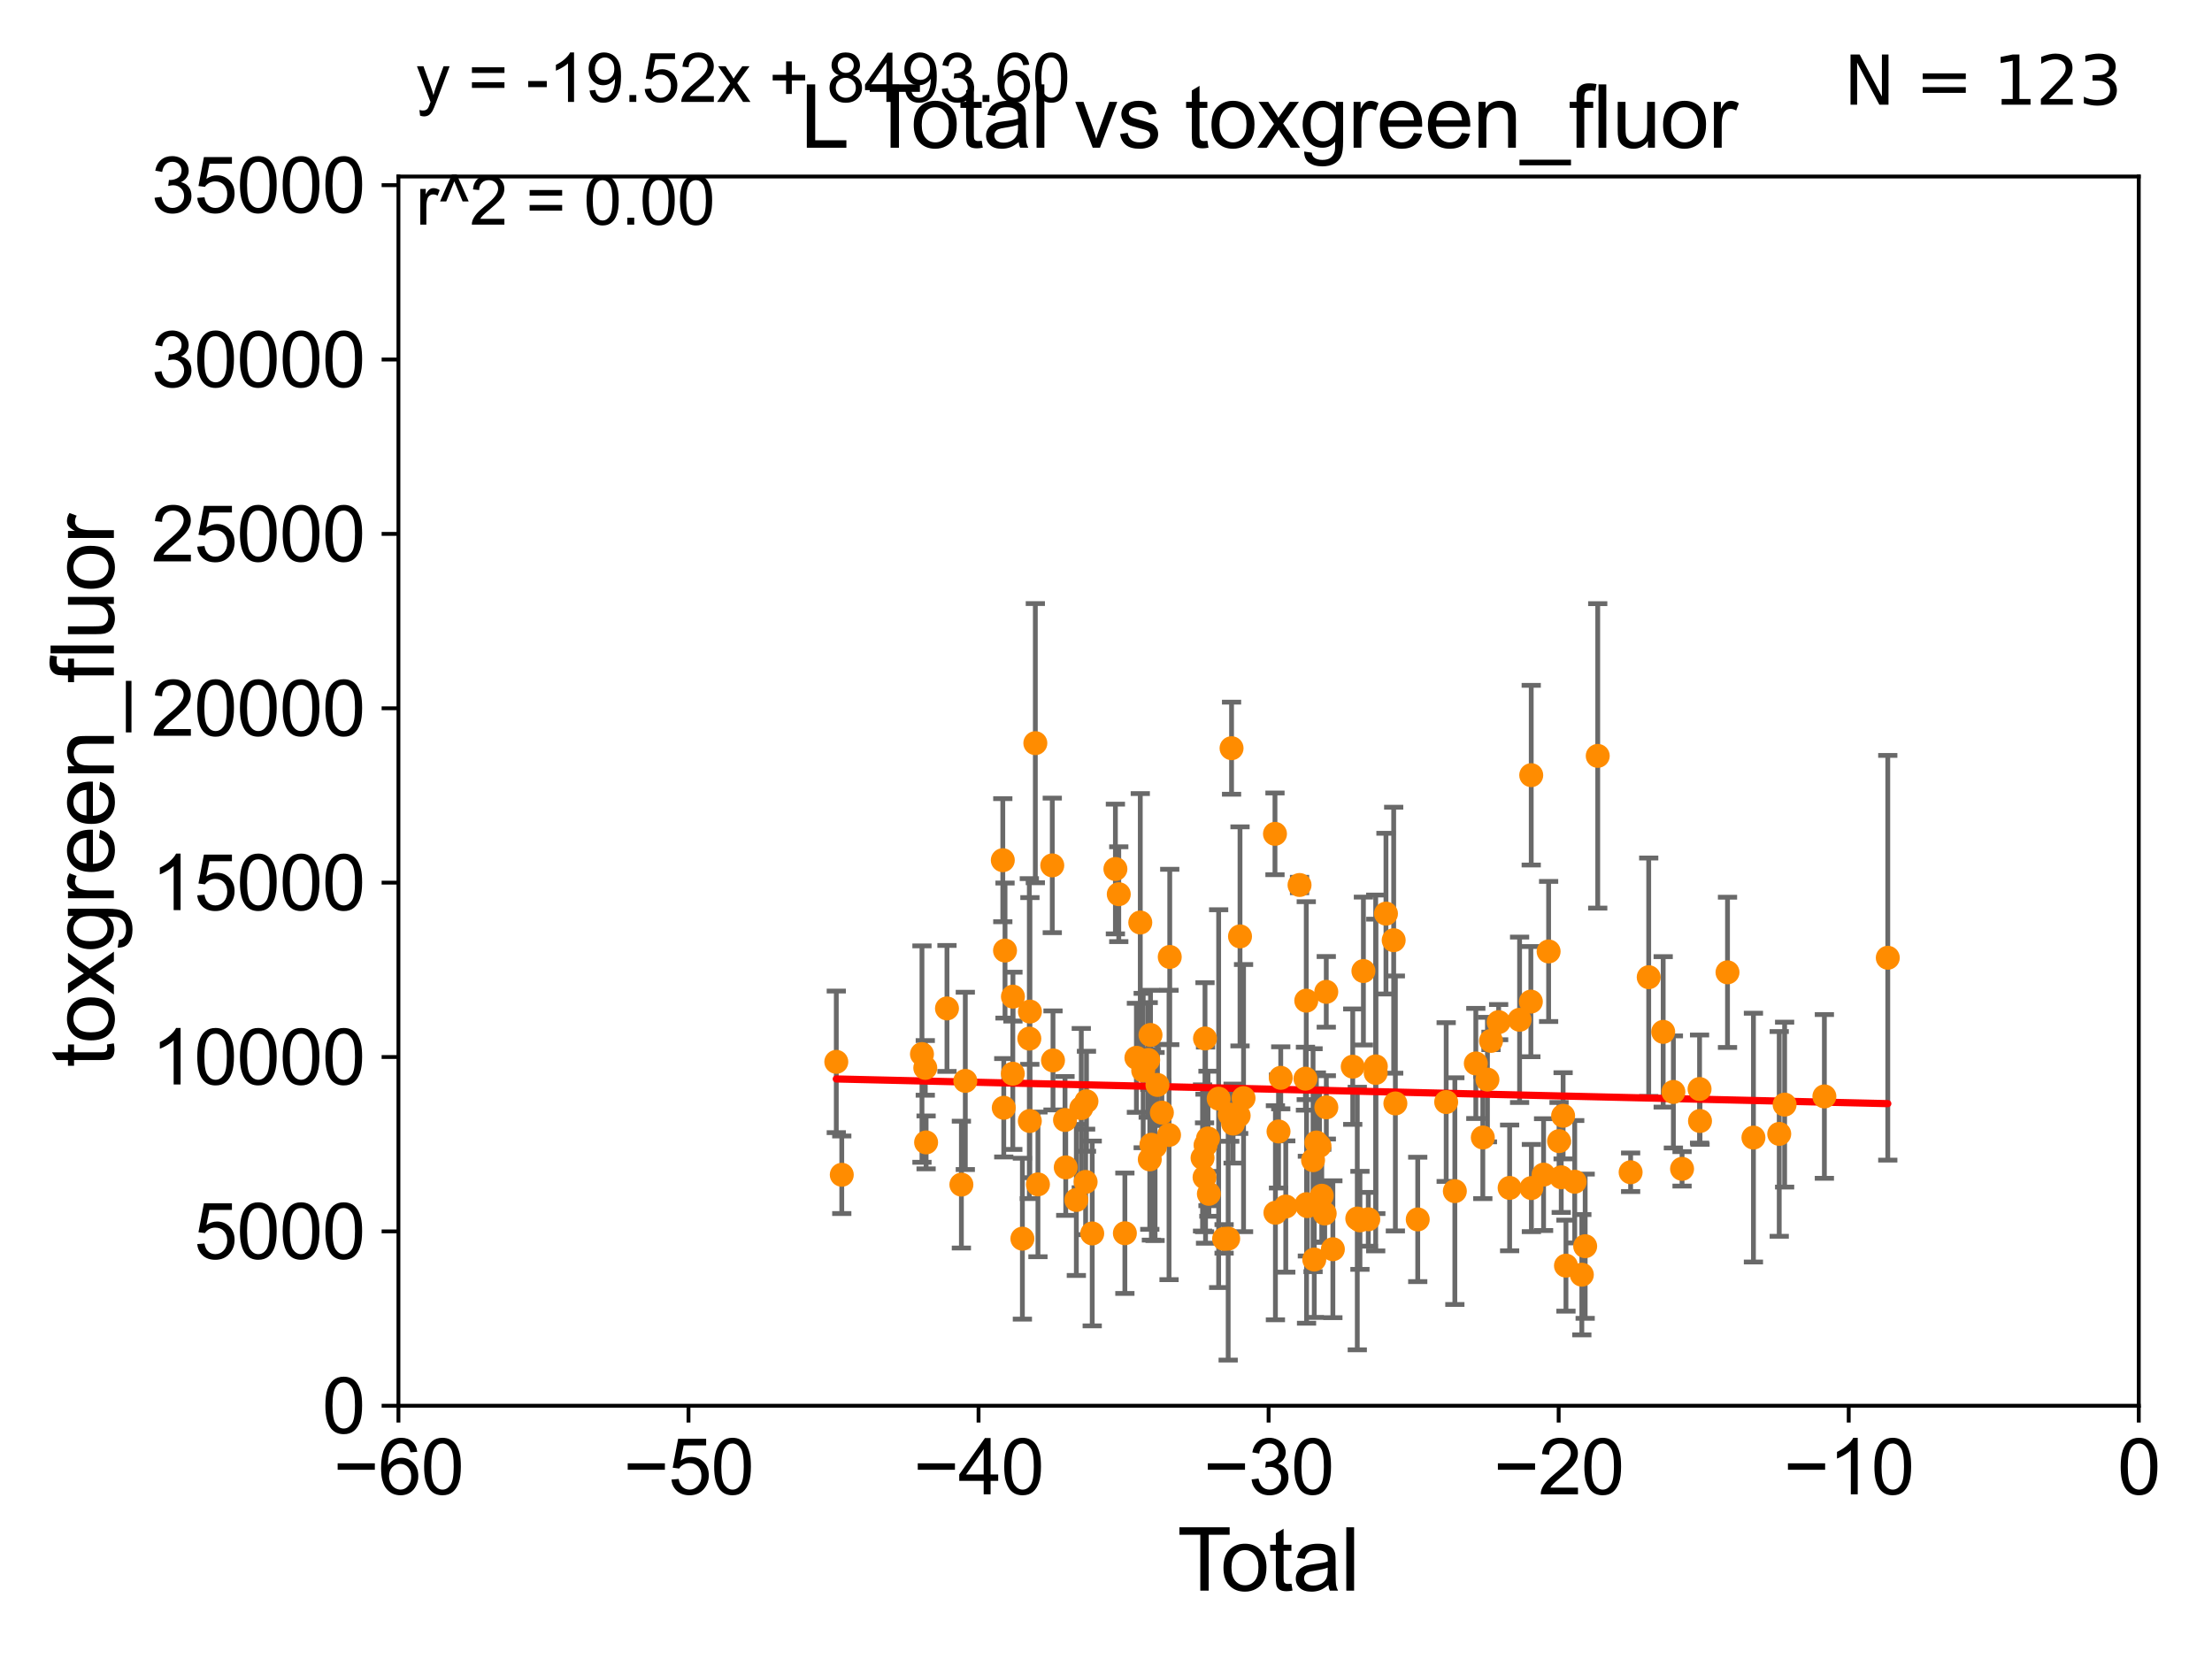 <?xml version="1.0" encoding="utf-8" standalone="no"?>
<!DOCTYPE svg PUBLIC "-//W3C//DTD SVG 1.1//EN"
  "http://www.w3.org/Graphics/SVG/1.1/DTD/svg11.dtd">
<svg xmlns:xlink="http://www.w3.org/1999/xlink" width="460.8pt" height="345.6pt" viewBox="0 0 460.8 345.6" xmlns="http://www.w3.org/2000/svg" version="1.1">
 <defs>
  <style type="text/css">*{stroke-linejoin: round; stroke-linecap: butt}</style>
 </defs>
 <g id="figure_1">
  <g id="patch_1">
   <path d="M 0 345.6 
L 460.8 345.6 
L 460.8 0 
L 0 0 
z
" style="fill: #ffffff"/>
  </g>
  <g id="axes_1">
   <g id="patch_2">
    <path d="M 83 292.84 
L 445.545 292.84 
L 445.545 36.775 
L 83 36.775 
z
" style="fill: #ffffff"/>
   </g>
   <g id="PathCollection_1">
    <defs>
     <path id="m3f1dd1241a" d="M 0 1.118 
C 0.297 1.118 0.581 1 0.791 0.791 
C 1 0.581 1.118 0.297 1.118 0 
C 1.118 -0.297 1 -0.581 0.791 -0.791 
C 0.581 -1 0.297 -1.118 0 -1.118 
C -0.297 -1.118 -0.581 -1 -0.791 -0.791 
C -1 -0.581 -1.118 -0.297 -1.118 0 
C -1.118 0.297 -1 0.581 -0.791 0.791 
C -0.581 1 -0.297 1.118 0 1.118 
z
" style="stroke: #ff8c00"/>
    </defs>
    <g clip-path="url(#p4c8570f0d1)">
     <use xlink:href="#m3f1dd1241a" x="316.559" y="212.437" style="fill: #ff8c00; stroke: #ff8c00"/>
     <use xlink:href="#m3f1dd1241a" x="219.36" y="220.905" style="fill: #ff8c00; stroke: #ff8c00"/>
     <use xlink:href="#m3f1dd1241a" x="222.014" y="243.186" style="fill: #ff8c00; stroke: #ff8c00"/>
     <use xlink:href="#m3f1dd1241a" x="192.753" y="222.462" style="fill: #ff8c00; stroke: #ff8c00"/>
     <use xlink:href="#m3f1dd1241a" x="192.063" y="219.585" style="fill: #ff8c00; stroke: #ff8c00"/>
     <use xlink:href="#m3f1dd1241a" x="314.484" y="247.463" style="fill: #ff8c00; stroke: #ff8c00"/>
     <use xlink:href="#m3f1dd1241a" x="318.906" y="208.655" style="fill: #ff8c00; stroke: #ff8c00"/>
     <use xlink:href="#m3f1dd1241a" x="221.862" y="233.31" style="fill: #ff8c00; stroke: #ff8c00"/>
     <use xlink:href="#m3f1dd1241a" x="312.196" y="212.927" style="fill: #ff8c00; stroke: #ff8c00"/>
     <use xlink:href="#m3f1dd1241a" x="318.983" y="161.482" style="fill: #ff8c00; stroke: #ff8c00"/>
     <use xlink:href="#m3f1dd1241a" x="365.273" y="236.981" style="fill: #ff8c00; stroke: #ff8c00"/>
     <use xlink:href="#m3f1dd1241a" x="310.602" y="216.838" style="fill: #ff8c00; stroke: #ff8c00"/>
     <use xlink:href="#m3f1dd1241a" x="251.137" y="238.555" style="fill: #ff8c00; stroke: #ff8c00"/>
     <use xlink:href="#m3f1dd1241a" x="319.017" y="247.494" style="fill: #ff8c00; stroke: #ff8c00"/>
     <use xlink:href="#m3f1dd1241a" x="236.735" y="220.357" style="fill: #ff8c00; stroke: #ff8c00"/>
     <use xlink:href="#m3f1dd1241a" x="234.332" y="256.906" style="fill: #ff8c00; stroke: #ff8c00"/>
     <use xlink:href="#m3f1dd1241a" x="233.06" y="186.277" style="fill: #ff8c00; stroke: #ff8c00"/>
     <use xlink:href="#m3f1dd1241a" x="301.266" y="229.576" style="fill: #ff8c00; stroke: #ff8c00"/>
     <use xlink:href="#m3f1dd1241a" x="303.072" y="248.135" style="fill: #ff8c00; stroke: #ff8c00"/>
     <use xlink:href="#m3f1dd1241a" x="232.359" y="181.028" style="fill: #ff8c00; stroke: #ff8c00"/>
     <use xlink:href="#m3f1dd1241a" x="309.861" y="224.893" style="fill: #ff8c00; stroke: #ff8c00"/>
     <use xlink:href="#m3f1dd1241a" x="371.769" y="230.111" style="fill: #ff8c00; stroke: #ff8c00"/>
     <use xlink:href="#m3f1dd1241a" x="227.53" y="256.952" style="fill: #ff8c00; stroke: #ff8c00"/>
     <use xlink:href="#m3f1dd1241a" x="307.44" y="221.535" style="fill: #ff8c00; stroke: #ff8c00"/>
     <use xlink:href="#m3f1dd1241a" x="226.329" y="229.411" style="fill: #ff8c00; stroke: #ff8c00"/>
     <use xlink:href="#m3f1dd1241a" x="226.155" y="246.213" style="fill: #ff8c00; stroke: #ff8c00"/>
     <use xlink:href="#m3f1dd1241a" x="308.898" y="236.962" style="fill: #ff8c00; stroke: #ff8c00"/>
     <use xlink:href="#m3f1dd1241a" x="225.252" y="230.837" style="fill: #ff8c00; stroke: #ff8c00"/>
     <use xlink:href="#m3f1dd1241a" x="370.646" y="236.212" style="fill: #ff8c00; stroke: #ff8c00"/>
     <use xlink:href="#m3f1dd1241a" x="224.222" y="249.974" style="fill: #ff8c00; stroke: #ff8c00"/>
     <use xlink:href="#m3f1dd1241a" x="393.26" y="199.519" style="fill: #ff8c00; stroke: #ff8c00"/>
     <use xlink:href="#m3f1dd1241a" x="192.924" y="237.984" style="fill: #ff8c00; stroke: #ff8c00"/>
     <use xlink:href="#m3f1dd1241a" x="215.679" y="154.812" style="fill: #ff8c00; stroke: #ff8c00"/>
     <use xlink:href="#m3f1dd1241a" x="209.102" y="230.769" style="fill: #ff8c00; stroke: #ff8c00"/>
     <use xlink:href="#m3f1dd1241a" x="214.551" y="210.727" style="fill: #ff8c00; stroke: #ff8c00"/>
     <use xlink:href="#m3f1dd1241a" x="214.531" y="233.526" style="fill: #ff8c00; stroke: #ff8c00"/>
     <use xlink:href="#m3f1dd1241a" x="332.837" y="157.465" style="fill: #ff8c00; stroke: #ff8c00"/>
     <use xlink:href="#m3f1dd1241a" x="350.404" y="243.493" style="fill: #ff8c00; stroke: #ff8c00"/>
     <use xlink:href="#m3f1dd1241a" x="330.22" y="259.608" style="fill: #ff8c00; stroke: #ff8c00"/>
     <use xlink:href="#m3f1dd1241a" x="214.426" y="216.361" style="fill: #ff8c00; stroke: #ff8c00"/>
     <use xlink:href="#m3f1dd1241a" x="348.596" y="227.469" style="fill: #ff8c00; stroke: #ff8c00"/>
     <use xlink:href="#m3f1dd1241a" x="210.987" y="223.674" style="fill: #ff8c00; stroke: #ff8c00"/>
     <use xlink:href="#m3f1dd1241a" x="212.983" y="258.039" style="fill: #ff8c00; stroke: #ff8c00"/>
     <use xlink:href="#m3f1dd1241a" x="211.014" y="207.615" style="fill: #ff8c00; stroke: #ff8c00"/>
     <use xlink:href="#m3f1dd1241a" x="346.472" y="214.956" style="fill: #ff8c00; stroke: #ff8c00"/>
     <use xlink:href="#m3f1dd1241a" x="339.689" y="244.201" style="fill: #ff8c00; stroke: #ff8c00"/>
     <use xlink:href="#m3f1dd1241a" x="209.365" y="198.019" style="fill: #ff8c00; stroke: #ff8c00"/>
     <use xlink:href="#m3f1dd1241a" x="329.526" y="265.544" style="fill: #ff8c00; stroke: #ff8c00"/>
     <use xlink:href="#m3f1dd1241a" x="354.05" y="226.865" style="fill: #ff8c00; stroke: #ff8c00"/>
     <use xlink:href="#m3f1dd1241a" x="354.143" y="233.524" style="fill: #ff8c00; stroke: #ff8c00"/>
     <use xlink:href="#m3f1dd1241a" x="197.272" y="210.074" style="fill: #ff8c00; stroke: #ff8c00"/>
     <use xlink:href="#m3f1dd1241a" x="321.556" y="244.695" style="fill: #ff8c00; stroke: #ff8c00"/>
     <use xlink:href="#m3f1dd1241a" x="322.606" y="198.203" style="fill: #ff8c00; stroke: #ff8c00"/>
     <use xlink:href="#m3f1dd1241a" x="219.208" y="180.277" style="fill: #ff8c00; stroke: #ff8c00"/>
     <use xlink:href="#m3f1dd1241a" x="324.78" y="237.717" style="fill: #ff8c00; stroke: #ff8c00"/>
     <use xlink:href="#m3f1dd1241a" x="359.871" y="202.555" style="fill: #ff8c00; stroke: #ff8c00"/>
     <use xlink:href="#m3f1dd1241a" x="216.224" y="246.729" style="fill: #ff8c00; stroke: #ff8c00"/>
     <use xlink:href="#m3f1dd1241a" x="325.234" y="245.252" style="fill: #ff8c00; stroke: #ff8c00"/>
     <use xlink:href="#m3f1dd1241a" x="200.275" y="246.776" style="fill: #ff8c00; stroke: #ff8c00"/>
     <use xlink:href="#m3f1dd1241a" x="325.625" y="232.438" style="fill: #ff8c00; stroke: #ff8c00"/>
     <use xlink:href="#m3f1dd1241a" x="326.219" y="263.658" style="fill: #ff8c00; stroke: #ff8c00"/>
     <use xlink:href="#m3f1dd1241a" x="201.092" y="225.169" style="fill: #ff8c00; stroke: #ff8c00"/>
     <use xlink:href="#m3f1dd1241a" x="251.026" y="216.332" style="fill: #ff8c00; stroke: #ff8c00"/>
     <use xlink:href="#m3f1dd1241a" x="328.043" y="246.177" style="fill: #ff8c00; stroke: #ff8c00"/>
     <use xlink:href="#m3f1dd1241a" x="208.902" y="179.195" style="fill: #ff8c00; stroke: #ff8c00"/>
     <use xlink:href="#m3f1dd1241a" x="237.542" y="192.176" style="fill: #ff8c00; stroke: #ff8c00"/>
     <use xlink:href="#m3f1dd1241a" x="238.151" y="223.011" style="fill: #ff8c00; stroke: #ff8c00"/>
     <use xlink:href="#m3f1dd1241a" x="343.457" y="203.57" style="fill: #ff8c00; stroke: #ff8c00"/>
     <use xlink:href="#m3f1dd1241a" x="256.179" y="232.181" style="fill: #ff8c00; stroke: #ff8c00"/>
     <use xlink:href="#m3f1dd1241a" x="276.299" y="230.683" style="fill: #ff8c00; stroke: #ff8c00"/>
     <use xlink:href="#m3f1dd1241a" x="277.662" y="260.235" style="fill: #ff8c00; stroke: #ff8c00"/>
     <use xlink:href="#m3f1dd1241a" x="174.215" y="221.202" style="fill: #ff8c00; stroke: #ff8c00"/>
     <use xlink:href="#m3f1dd1241a" x="259.055" y="228.754" style="fill: #ff8c00; stroke: #ff8c00"/>
     <use xlink:href="#m3f1dd1241a" x="258.318" y="195.067" style="fill: #ff8c00; stroke: #ff8c00"/>
     <use xlink:href="#m3f1dd1241a" x="258.036" y="232.403" style="fill: #ff8c00; stroke: #ff8c00"/>
     <use xlink:href="#m3f1dd1241a" x="276.287" y="206.62" style="fill: #ff8c00; stroke: #ff8c00"/>
     <use xlink:href="#m3f1dd1241a" x="243.68" y="199.351" style="fill: #ff8c00; stroke: #ff8c00"/>
     <use xlink:href="#m3f1dd1241a" x="256.877" y="234.062" style="fill: #ff8c00; stroke: #ff8c00"/>
     <use xlink:href="#m3f1dd1241a" x="243.531" y="236.434" style="fill: #ff8c00; stroke: #ff8c00"/>
     <use xlink:href="#m3f1dd1241a" x="282.747" y="253.843" style="fill: #ff8c00; stroke: #ff8c00"/>
     <use xlink:href="#m3f1dd1241a" x="283.301" y="254.221" style="fill: #ff8c00; stroke: #ff8c00"/>
     <use xlink:href="#m3f1dd1241a" x="256.556" y="155.861" style="fill: #ff8c00; stroke: #ff8c00"/>
     <use xlink:href="#m3f1dd1241a" x="284.023" y="202.284" style="fill: #ff8c00; stroke: #ff8c00"/>
     <use xlink:href="#m3f1dd1241a" x="281.801" y="222.208" style="fill: #ff8c00; stroke: #ff8c00"/>
     <use xlink:href="#m3f1dd1241a" x="285.037" y="253.998" style="fill: #ff8c00; stroke: #ff8c00"/>
     <use xlink:href="#m3f1dd1241a" x="275.96" y="252.795" style="fill: #ff8c00; stroke: #ff8c00"/>
     <use xlink:href="#m3f1dd1241a" x="265.694" y="252.638" style="fill: #ff8c00; stroke: #ff8c00"/>
     <use xlink:href="#m3f1dd1241a" x="272.177" y="250.849" style="fill: #ff8c00; stroke: #ff8c00"/>
     <use xlink:href="#m3f1dd1241a" x="271.95" y="224.706" style="fill: #ff8c00; stroke: #ff8c00"/>
     <use xlink:href="#m3f1dd1241a" x="272.349" y="251.259" style="fill: #ff8c00; stroke: #ff8c00"/>
     <use xlink:href="#m3f1dd1241a" x="270.718" y="184.361" style="fill: #ff8c00; stroke: #ff8c00"/>
     <use xlink:href="#m3f1dd1241a" x="267.849" y="251.34" style="fill: #ff8c00; stroke: #ff8c00"/>
     <use xlink:href="#m3f1dd1241a" x="273.534" y="241.687" style="fill: #ff8c00; stroke: #ff8c00"/>
     <use xlink:href="#m3f1dd1241a" x="265.602" y="173.704" style="fill: #ff8c00; stroke: #ff8c00"/>
     <use xlink:href="#m3f1dd1241a" x="273.785" y="262.381" style="fill: #ff8c00; stroke: #ff8c00"/>
     <use xlink:href="#m3f1dd1241a" x="250.515" y="241.219" style="fill: #ff8c00; stroke: #ff8c00"/>
     <use xlink:href="#m3f1dd1241a" x="274.876" y="238.707" style="fill: #ff8c00; stroke: #ff8c00"/>
     <use xlink:href="#m3f1dd1241a" x="266.803" y="224.529" style="fill: #ff8c00; stroke: #ff8c00"/>
     <use xlink:href="#m3f1dd1241a" x="275.347" y="249.091" style="fill: #ff8c00; stroke: #ff8c00"/>
     <use xlink:href="#m3f1dd1241a" x="266.34" y="235.703" style="fill: #ff8c00; stroke: #ff8c00"/>
     <use xlink:href="#m3f1dd1241a" x="239.193" y="220.807" style="fill: #ff8c00; stroke: #ff8c00"/>
     <use xlink:href="#m3f1dd1241a" x="274.224" y="238" style="fill: #ff8c00; stroke: #ff8c00"/>
     <use xlink:href="#m3f1dd1241a" x="255.852" y="258.035" style="fill: #ff8c00; stroke: #ff8c00"/>
     <use xlink:href="#m3f1dd1241a" x="272.119" y="208.458" style="fill: #ff8c00; stroke: #ff8c00"/>
     <use xlink:href="#m3f1dd1241a" x="242.041" y="231.78" style="fill: #ff8c00; stroke: #ff8c00"/>
     <use xlink:href="#m3f1dd1241a" x="239.856" y="238.471" style="fill: #ff8c00; stroke: #ff8c00"/>
     <use xlink:href="#m3f1dd1241a" x="251.649" y="237.16" style="fill: #ff8c00; stroke: #ff8c00"/>
     <use xlink:href="#m3f1dd1241a" x="251.832" y="248.698" style="fill: #ff8c00; stroke: #ff8c00"/>
     <use xlink:href="#m3f1dd1241a" x="253.867" y="228.867" style="fill: #ff8c00; stroke: #ff8c00"/>
     <use xlink:href="#m3f1dd1241a" x="295.34" y="254.027" style="fill: #ff8c00; stroke: #ff8c00"/>
     <use xlink:href="#m3f1dd1241a" x="380.052" y="228.404" style="fill: #ff8c00; stroke: #ff8c00"/>
     <use xlink:href="#m3f1dd1241a" x="175.357" y="244.726" style="fill: #ff8c00; stroke: #ff8c00"/>
     <use xlink:href="#m3f1dd1241a" x="241.12" y="226.012" style="fill: #ff8c00; stroke: #ff8c00"/>
     <use xlink:href="#m3f1dd1241a" x="239.672" y="215.601" style="fill: #ff8c00; stroke: #ff8c00"/>
     <use xlink:href="#m3f1dd1241a" x="240.621" y="238.834" style="fill: #ff8c00; stroke: #ff8c00"/>
     <use xlink:href="#m3f1dd1241a" x="290.681" y="229.866" style="fill: #ff8c00; stroke: #ff8c00"/>
     <use xlink:href="#m3f1dd1241a" x="250.931" y="245.247" style="fill: #ff8c00; stroke: #ff8c00"/>
     <use xlink:href="#m3f1dd1241a" x="286.582" y="223.517" style="fill: #ff8c00; stroke: #ff8c00"/>
     <use xlink:href="#m3f1dd1241a" x="288.723" y="190.326" style="fill: #ff8c00; stroke: #ff8c00"/>
     <use xlink:href="#m3f1dd1241a" x="239.522" y="241.519" style="fill: #ff8c00; stroke: #ff8c00"/>
     <use xlink:href="#m3f1dd1241a" x="255.001" y="258.081" style="fill: #ff8c00; stroke: #ff8c00"/>
     <use xlink:href="#m3f1dd1241a" x="290.33" y="195.859" style="fill: #ff8c00; stroke: #ff8c00"/>
     <use xlink:href="#m3f1dd1241a" x="286.609" y="222.143" style="fill: #ff8c00; stroke: #ff8c00"/>
    </g>
   </g>
   <g id="matplotlib.axis_1">
    <g id="xtick_1">
     <g id="line2d_1">
      <defs>
       <path id="m3d91a2134b" d="M 0 0 
L 0 3.5 
" style="stroke: #000000; stroke-width: 0.8"/>
      </defs>
      <g>
       <use xlink:href="#m3d91a2134b" x="83" y="292.84" style="stroke: #000000; stroke-width: 0.8"/>
      </g>
     </g>
     <g id="text_1">
      <!-- −60 -->
      <g transform="translate(69.43 311.293)scale(0.16 -0.16)">
       <defs>
        <path id="ArialMT-2212" d="M 3381 1997 
L 356 1997 
L 356 2522 
L 3381 2522 
L 3381 1997 
z
" transform="scale(0.016)"/>
        <path id="ArialMT-36" d="M 3184 3459 
L 2625 3416 
Q 2550 3747 2413 3897 
Q 2184 4138 1850 4138 
Q 1581 4138 1378 3988 
Q 1113 3794 959 3422 
Q 806 3050 800 2363 
Q 1003 2672 1297 2822 
Q 1591 2972 1913 2972 
Q 2475 2972 2870 2558 
Q 3266 2144 3266 1488 
Q 3266 1056 3080 686 
Q 2894 316 2569 119 
Q 2244 -78 1831 -78 
Q 1128 -78 684 439 
Q 241 956 241 2144 
Q 241 3472 731 4075 
Q 1159 4600 1884 4600 
Q 2425 4600 2770 4297 
Q 3116 3994 3184 3459 
z
M 888 1484 
Q 888 1194 1011 928 
Q 1134 663 1356 523 
Q 1578 384 1822 384 
Q 2178 384 2434 671 
Q 2691 959 2691 1453 
Q 2691 1928 2437 2201 
Q 2184 2475 1800 2475 
Q 1419 2475 1153 2201 
Q 888 1928 888 1484 
z
" transform="scale(0.016)"/>
        <path id="ArialMT-30" d="M 266 2259 
Q 266 3072 433 3567 
Q 600 4063 929 4331 
Q 1259 4600 1759 4600 
Q 2128 4600 2406 4451 
Q 2684 4303 2865 4023 
Q 3047 3744 3150 3342 
Q 3253 2941 3253 2259 
Q 3253 1453 3087 958 
Q 2922 463 2592 192 
Q 2263 -78 1759 -78 
Q 1097 -78 719 397 
Q 266 969 266 2259 
z
M 844 2259 
Q 844 1131 1108 757 
Q 1372 384 1759 384 
Q 2147 384 2411 759 
Q 2675 1134 2675 2259 
Q 2675 3391 2411 3762 
Q 2147 4134 1753 4134 
Q 1366 4134 1134 3806 
Q 844 3388 844 2259 
z
" transform="scale(0.016)"/>
       </defs>
       <use xlink:href="#ArialMT-2212"/>
       <use xlink:href="#ArialMT-36" x="58.398"/>
       <use xlink:href="#ArialMT-30" x="114.014"/>
      </g>
     </g>
    </g>
    <g id="xtick_2">
     <g id="line2d_2">
      <g>
       <use xlink:href="#m3d91a2134b" x="143.424" y="292.84" style="stroke: #000000; stroke-width: 0.8"/>
      </g>
     </g>
     <g id="text_2">
      <!-- −50 -->
      <g transform="translate(129.854 311.293)scale(0.16 -0.16)">
       <defs>
        <path id="ArialMT-35" d="M 266 1200 
L 856 1250 
Q 922 819 1161 601 
Q 1400 384 1738 384 
Q 2144 384 2425 690 
Q 2706 997 2706 1503 
Q 2706 1984 2436 2262 
Q 2166 2541 1728 2541 
Q 1456 2541 1237 2417 
Q 1019 2294 894 2097 
L 366 2166 
L 809 4519 
L 3088 4519 
L 3088 3981 
L 1259 3981 
L 1013 2750 
Q 1425 3038 1878 3038 
Q 2478 3038 2890 2622 
Q 3303 2206 3303 1553 
Q 3303 931 2941 478 
Q 2500 -78 1738 -78 
Q 1113 -78 717 272 
Q 322 622 266 1200 
z
" transform="scale(0.016)"/>
       </defs>
       <use xlink:href="#ArialMT-2212"/>
       <use xlink:href="#ArialMT-35" x="58.398"/>
       <use xlink:href="#ArialMT-30" x="114.014"/>
      </g>
     </g>
    </g>
    <g id="xtick_3">
     <g id="line2d_3">
      <g>
       <use xlink:href="#m3d91a2134b" x="203.848" y="292.84" style="stroke: #000000; stroke-width: 0.8"/>
      </g>
     </g>
     <g id="text_3">
      <!-- −40 -->
      <g transform="translate(190.278 311.293)scale(0.16 -0.16)">
       <defs>
        <path id="ArialMT-34" d="M 2069 0 
L 2069 1097 
L 81 1097 
L 81 1613 
L 2172 4581 
L 2631 4581 
L 2631 1613 
L 3250 1613 
L 3250 1097 
L 2631 1097 
L 2631 0 
L 2069 0 
z
M 2069 1613 
L 2069 3678 
L 634 1613 
L 2069 1613 
z
" transform="scale(0.016)"/>
       </defs>
       <use xlink:href="#ArialMT-2212"/>
       <use xlink:href="#ArialMT-34" x="58.398"/>
       <use xlink:href="#ArialMT-30" x="114.014"/>
      </g>
     </g>
    </g>
    <g id="xtick_4">
     <g id="line2d_4">
      <g>
       <use xlink:href="#m3d91a2134b" x="264.272" y="292.84" style="stroke: #000000; stroke-width: 0.8"/>
      </g>
     </g>
     <g id="text_4">
      <!-- −30 -->
      <g transform="translate(250.702 311.293)scale(0.16 -0.16)">
       <defs>
        <path id="ArialMT-33" d="M 269 1209 
L 831 1284 
Q 928 806 1161 595 
Q 1394 384 1728 384 
Q 2125 384 2398 659 
Q 2672 934 2672 1341 
Q 2672 1728 2419 1979 
Q 2166 2231 1775 2231 
Q 1616 2231 1378 2169 
L 1441 2663 
Q 1497 2656 1531 2656 
Q 1891 2656 2178 2843 
Q 2466 3031 2466 3422 
Q 2466 3731 2256 3934 
Q 2047 4138 1716 4138 
Q 1388 4138 1169 3931 
Q 950 3725 888 3313 
L 325 3413 
Q 428 3978 793 4289 
Q 1159 4600 1703 4600 
Q 2078 4600 2393 4439 
Q 2709 4278 2876 4000 
Q 3044 3722 3044 3409 
Q 3044 3113 2884 2869 
Q 2725 2625 2413 2481 
Q 2819 2388 3044 2092 
Q 3269 1797 3269 1353 
Q 3269 753 2831 336 
Q 2394 -81 1725 -81 
Q 1122 -81 723 278 
Q 325 638 269 1209 
z
" transform="scale(0.016)"/>
       </defs>
       <use xlink:href="#ArialMT-2212"/>
       <use xlink:href="#ArialMT-33" x="58.398"/>
       <use xlink:href="#ArialMT-30" x="114.014"/>
      </g>
     </g>
    </g>
    <g id="xtick_5">
     <g id="line2d_5">
      <g>
       <use xlink:href="#m3d91a2134b" x="324.697" y="292.84" style="stroke: #000000; stroke-width: 0.8"/>
      </g>
     </g>
     <g id="text_5">
      <!-- −20 -->
      <g transform="translate(311.127 311.293)scale(0.16 -0.16)">
       <defs>
        <path id="ArialMT-32" d="M 3222 541 
L 3222 0 
L 194 0 
Q 188 203 259 391 
Q 375 700 629 1000 
Q 884 1300 1366 1694 
Q 2113 2306 2375 2664 
Q 2638 3022 2638 3341 
Q 2638 3675 2398 3904 
Q 2159 4134 1775 4134 
Q 1369 4134 1125 3890 
Q 881 3647 878 3216 
L 300 3275 
Q 359 3922 746 4261 
Q 1134 4600 1788 4600 
Q 2447 4600 2831 4234 
Q 3216 3869 3216 3328 
Q 3216 3053 3103 2787 
Q 2991 2522 2730 2228 
Q 2469 1934 1863 1422 
Q 1356 997 1212 845 
Q 1069 694 975 541 
L 3222 541 
z
" transform="scale(0.016)"/>
       </defs>
       <use xlink:href="#ArialMT-2212"/>
       <use xlink:href="#ArialMT-32" x="58.398"/>
       <use xlink:href="#ArialMT-30" x="114.014"/>
      </g>
     </g>
    </g>
    <g id="xtick_6">
     <g id="line2d_6">
      <g>
       <use xlink:href="#m3d91a2134b" x="385.121" y="292.84" style="stroke: #000000; stroke-width: 0.8"/>
      </g>
     </g>
     <g id="text_6">
      <!-- −10 -->
      <g transform="translate(371.551 311.293)scale(0.16 -0.16)">
       <defs>
        <path id="ArialMT-31" d="M 2384 0 
L 1822 0 
L 1822 3584 
Q 1619 3391 1289 3197 
Q 959 3003 697 2906 
L 697 3450 
Q 1169 3672 1522 3987 
Q 1875 4303 2022 4600 
L 2384 4600 
L 2384 0 
z
" transform="scale(0.016)"/>
       </defs>
       <use xlink:href="#ArialMT-2212"/>
       <use xlink:href="#ArialMT-31" x="58.398"/>
       <use xlink:href="#ArialMT-30" x="114.014"/>
      </g>
     </g>
    </g>
    <g id="xtick_7">
     <g id="line2d_7">
      <g>
       <use xlink:href="#m3d91a2134b" x="445.545" y="292.84" style="stroke: #000000; stroke-width: 0.8"/>
      </g>
     </g>
     <g id="text_7">
      <!-- 0 -->
      <g transform="translate(441.096 311.293)scale(0.16 -0.16)">
       <use xlink:href="#ArialMT-30"/>
      </g>
     </g>
    </g>
    <g id="text_8">
     <!-- Total -->
     <g transform="translate(245.267 331.357)scale(0.18 -0.18)">
      <defs>
       <path id="ArialMT-54" d="M 1659 0 
L 1659 4041 
L 150 4041 
L 150 4581 
L 3781 4581 
L 3781 4041 
L 2266 4041 
L 2266 0 
L 1659 0 
z
" transform="scale(0.016)"/>
       <path id="ArialMT-6f" d="M 213 1659 
Q 213 2581 725 3025 
Q 1153 3394 1769 3394 
Q 2453 3394 2887 2945 
Q 3322 2497 3322 1706 
Q 3322 1066 3130 698 
Q 2938 331 2570 128 
Q 2203 -75 1769 -75 
Q 1072 -75 642 372 
Q 213 819 213 1659 
z
M 791 1659 
Q 791 1022 1069 705 
Q 1347 388 1769 388 
Q 2188 388 2466 706 
Q 2744 1025 2744 1678 
Q 2744 2294 2464 2611 
Q 2184 2928 1769 2928 
Q 1347 2928 1069 2612 
Q 791 2297 791 1659 
z
" transform="scale(0.016)"/>
       <path id="ArialMT-74" d="M 1650 503 
L 1731 6 
Q 1494 -44 1306 -44 
Q 1000 -44 831 53 
Q 663 150 594 308 
Q 525 466 525 972 
L 525 2881 
L 113 2881 
L 113 3319 
L 525 3319 
L 525 4141 
L 1084 4478 
L 1084 3319 
L 1650 3319 
L 1650 2881 
L 1084 2881 
L 1084 941 
Q 1084 700 1114 631 
Q 1144 563 1211 522 
Q 1278 481 1403 481 
Q 1497 481 1650 503 
z
" transform="scale(0.016)"/>
       <path id="ArialMT-61" d="M 2588 409 
Q 2275 144 1986 34 
Q 1697 -75 1366 -75 
Q 819 -75 525 192 
Q 231 459 231 875 
Q 231 1119 342 1320 
Q 453 1522 633 1644 
Q 813 1766 1038 1828 
Q 1203 1872 1538 1913 
Q 2219 1994 2541 2106 
Q 2544 2222 2544 2253 
Q 2544 2597 2384 2738 
Q 2169 2928 1744 2928 
Q 1347 2928 1158 2789 
Q 969 2650 878 2297 
L 328 2372 
Q 403 2725 575 2942 
Q 747 3159 1072 3276 
Q 1397 3394 1825 3394 
Q 2250 3394 2515 3294 
Q 2781 3194 2906 3042 
Q 3031 2891 3081 2659 
Q 3109 2516 3109 2141 
L 3109 1391 
Q 3109 606 3145 398 
Q 3181 191 3288 0 
L 2700 0 
Q 2613 175 2588 409 
z
M 2541 1666 
Q 2234 1541 1622 1453 
Q 1275 1403 1131 1340 
Q 988 1278 909 1158 
Q 831 1038 831 891 
Q 831 666 1001 516 
Q 1172 366 1500 366 
Q 1825 366 2078 508 
Q 2331 650 2450 897 
Q 2541 1088 2541 1459 
L 2541 1666 
z
" transform="scale(0.016)"/>
       <path id="ArialMT-6c" d="M 409 0 
L 409 4581 
L 972 4581 
L 972 0 
L 409 0 
z
" transform="scale(0.016)"/>
      </defs>
      <use xlink:href="#ArialMT-54"/>
      <use xlink:href="#ArialMT-6f" x="49.959"/>
      <use xlink:href="#ArialMT-74" x="105.574"/>
      <use xlink:href="#ArialMT-61" x="133.357"/>
      <use xlink:href="#ArialMT-6c" x="188.973"/>
     </g>
    </g>
   </g>
   <g id="matplotlib.axis_2">
    <g id="ytick_1">
     <g id="line2d_8">
      <defs>
       <path id="mc69b633f2b" d="M 0 0 
L -3.5 0 
" style="stroke: #000000; stroke-width: 0.8"/>
      </defs>
      <g>
       <use xlink:href="#mc69b633f2b" x="83" y="292.84" style="stroke: #000000; stroke-width: 0.8"/>
      </g>
     </g>
     <g id="text_9">
      <!-- 0 -->
      <g transform="translate(67.103 298.566)scale(0.16 -0.16)">
       <use xlink:href="#ArialMT-30"/>
      </g>
     </g>
    </g>
    <g id="ytick_2">
     <g id="line2d_9">
      <g>
       <use xlink:href="#mc69b633f2b" x="83" y="256.516" style="stroke: #000000; stroke-width: 0.8"/>
      </g>
     </g>
     <g id="text_10">
      <!-- 5000 -->
      <g transform="translate(40.41 262.242)scale(0.16 -0.16)">
       <use xlink:href="#ArialMT-35"/>
       <use xlink:href="#ArialMT-30" x="55.615"/>
       <use xlink:href="#ArialMT-30" x="111.23"/>
       <use xlink:href="#ArialMT-30" x="166.846"/>
      </g>
     </g>
    </g>
    <g id="ytick_3">
     <g id="line2d_10">
      <g>
       <use xlink:href="#mc69b633f2b" x="83" y="220.192" style="stroke: #000000; stroke-width: 0.8"/>
      </g>
     </g>
     <g id="text_11">
      <!-- 10000 -->
      <g transform="translate(31.512 225.918)scale(0.16 -0.16)">
       <use xlink:href="#ArialMT-31"/>
       <use xlink:href="#ArialMT-30" x="55.615"/>
       <use xlink:href="#ArialMT-30" x="111.23"/>
       <use xlink:href="#ArialMT-30" x="166.846"/>
       <use xlink:href="#ArialMT-30" x="222.461"/>
      </g>
     </g>
    </g>
    <g id="ytick_4">
     <g id="line2d_11">
      <g>
       <use xlink:href="#mc69b633f2b" x="83" y="183.867" style="stroke: #000000; stroke-width: 0.8"/>
      </g>
     </g>
     <g id="text_12">
      <!-- 15000 -->
      <g transform="translate(31.512 189.594)scale(0.16 -0.16)">
       <use xlink:href="#ArialMT-31"/>
       <use xlink:href="#ArialMT-35" x="55.615"/>
       <use xlink:href="#ArialMT-30" x="111.23"/>
       <use xlink:href="#ArialMT-30" x="166.846"/>
       <use xlink:href="#ArialMT-30" x="222.461"/>
      </g>
     </g>
    </g>
    <g id="ytick_5">
     <g id="line2d_12">
      <g>
       <use xlink:href="#mc69b633f2b" x="83" y="147.543" style="stroke: #000000; stroke-width: 0.8"/>
      </g>
     </g>
     <g id="text_13">
      <!-- 20000 -->
      <g transform="translate(31.512 153.27)scale(0.16 -0.16)">
       <use xlink:href="#ArialMT-32"/>
       <use xlink:href="#ArialMT-30" x="55.615"/>
       <use xlink:href="#ArialMT-30" x="111.23"/>
       <use xlink:href="#ArialMT-30" x="166.846"/>
       <use xlink:href="#ArialMT-30" x="222.461"/>
      </g>
     </g>
    </g>
    <g id="ytick_6">
     <g id="line2d_13">
      <g>
       <use xlink:href="#mc69b633f2b" x="83" y="111.219" style="stroke: #000000; stroke-width: 0.8"/>
      </g>
     </g>
     <g id="text_14">
      <!-- 25000 -->
      <g transform="translate(31.512 116.945)scale(0.16 -0.16)">
       <use xlink:href="#ArialMT-32"/>
       <use xlink:href="#ArialMT-35" x="55.615"/>
       <use xlink:href="#ArialMT-30" x="111.23"/>
       <use xlink:href="#ArialMT-30" x="166.846"/>
       <use xlink:href="#ArialMT-30" x="222.461"/>
      </g>
     </g>
    </g>
    <g id="ytick_7">
     <g id="line2d_14">
      <g>
       <use xlink:href="#mc69b633f2b" x="83" y="74.895" style="stroke: #000000; stroke-width: 0.8"/>
      </g>
     </g>
     <g id="text_15">
      <!-- 30000 -->
      <g transform="translate(31.512 80.621)scale(0.16 -0.16)">
       <use xlink:href="#ArialMT-33"/>
       <use xlink:href="#ArialMT-30" x="55.615"/>
       <use xlink:href="#ArialMT-30" x="111.23"/>
       <use xlink:href="#ArialMT-30" x="166.846"/>
       <use xlink:href="#ArialMT-30" x="222.461"/>
      </g>
     </g>
    </g>
    <g id="ytick_8">
     <g id="line2d_15">
      <g>
       <use xlink:href="#mc69b633f2b" x="83" y="38.571" style="stroke: #000000; stroke-width: 0.8"/>
      </g>
     </g>
     <g id="text_16">
      <!-- 35000 -->
      <g transform="translate(31.512 44.297)scale(0.16 -0.16)">
       <use xlink:href="#ArialMT-33"/>
       <use xlink:href="#ArialMT-35" x="55.615"/>
       <use xlink:href="#ArialMT-30" x="111.23"/>
       <use xlink:href="#ArialMT-30" x="166.846"/>
       <use xlink:href="#ArialMT-30" x="222.461"/>
      </g>
     </g>
    </g>
    <g id="text_17">
     <!-- toxgreen_fluor -->
     <g transform="translate(23.724 222.34)rotate(-90)scale(0.18 -0.18)">
      <defs>
       <path id="ArialMT-78" d="M 47 0 
L 1259 1725 
L 138 3319 
L 841 3319 
L 1350 2541 
Q 1494 2319 1581 2169 
Q 1719 2375 1834 2534 
L 2394 3319 
L 3066 3319 
L 1919 1756 
L 3153 0 
L 2463 0 
L 1781 1031 
L 1600 1309 
L 728 0 
L 47 0 
z
" transform="scale(0.016)"/>
       <path id="ArialMT-67" d="M 319 -275 
L 866 -356 
Q 900 -609 1056 -725 
Q 1266 -881 1628 -881 
Q 2019 -881 2231 -725 
Q 2444 -569 2519 -288 
Q 2563 -116 2559 434 
Q 2191 0 1641 0 
Q 956 0 581 494 
Q 206 988 206 1678 
Q 206 2153 378 2554 
Q 550 2956 876 3175 
Q 1203 3394 1644 3394 
Q 2231 3394 2613 2919 
L 2613 3319 
L 3131 3319 
L 3131 450 
Q 3131 -325 2973 -648 
Q 2816 -972 2473 -1159 
Q 2131 -1347 1631 -1347 
Q 1038 -1347 672 -1080 
Q 306 -813 319 -275 
z
M 784 1719 
Q 784 1066 1043 766 
Q 1303 466 1694 466 
Q 2081 466 2343 764 
Q 2606 1063 2606 1700 
Q 2606 2309 2336 2618 
Q 2066 2928 1684 2928 
Q 1309 2928 1046 2623 
Q 784 2319 784 1719 
z
" transform="scale(0.016)"/>
       <path id="ArialMT-72" d="M 416 0 
L 416 3319 
L 922 3319 
L 922 2816 
Q 1116 3169 1280 3281 
Q 1444 3394 1641 3394 
Q 1925 3394 2219 3213 
L 2025 2691 
Q 1819 2813 1613 2813 
Q 1428 2813 1281 2702 
Q 1134 2591 1072 2394 
Q 978 2094 978 1738 
L 978 0 
L 416 0 
z
" transform="scale(0.016)"/>
       <path id="ArialMT-65" d="M 2694 1069 
L 3275 997 
Q 3138 488 2766 206 
Q 2394 -75 1816 -75 
Q 1088 -75 661 373 
Q 234 822 234 1631 
Q 234 2469 665 2931 
Q 1097 3394 1784 3394 
Q 2450 3394 2872 2941 
Q 3294 2488 3294 1666 
Q 3294 1616 3291 1516 
L 816 1516 
Q 847 969 1125 678 
Q 1403 388 1819 388 
Q 2128 388 2347 550 
Q 2566 713 2694 1069 
z
M 847 1978 
L 2700 1978 
Q 2663 2397 2488 2606 
Q 2219 2931 1791 2931 
Q 1403 2931 1139 2672 
Q 875 2413 847 1978 
z
" transform="scale(0.016)"/>
       <path id="ArialMT-6e" d="M 422 0 
L 422 3319 
L 928 3319 
L 928 2847 
Q 1294 3394 1984 3394 
Q 2284 3394 2536 3286 
Q 2788 3178 2913 3003 
Q 3038 2828 3088 2588 
Q 3119 2431 3119 2041 
L 3119 0 
L 2556 0 
L 2556 2019 
Q 2556 2363 2490 2533 
Q 2425 2703 2258 2804 
Q 2091 2906 1866 2906 
Q 1506 2906 1245 2678 
Q 984 2450 984 1813 
L 984 0 
L 422 0 
z
" transform="scale(0.016)"/>
       <path id="ArialMT-5f" d="M -97 -1272 
L -97 -866 
L 3631 -866 
L 3631 -1272 
L -97 -1272 
z
" transform="scale(0.016)"/>
       <path id="ArialMT-66" d="M 556 0 
L 556 2881 
L 59 2881 
L 59 3319 
L 556 3319 
L 556 3672 
Q 556 4006 616 4169 
Q 697 4388 901 4523 
Q 1106 4659 1475 4659 
Q 1713 4659 2000 4603 
L 1916 4113 
Q 1741 4144 1584 4144 
Q 1328 4144 1222 4034 
Q 1116 3925 1116 3625 
L 1116 3319 
L 1763 3319 
L 1763 2881 
L 1116 2881 
L 1116 0 
L 556 0 
z
" transform="scale(0.016)"/>
       <path id="ArialMT-75" d="M 2597 0 
L 2597 488 
Q 2209 -75 1544 -75 
Q 1250 -75 995 37 
Q 741 150 617 320 
Q 494 491 444 738 
Q 409 903 409 1263 
L 409 3319 
L 972 3319 
L 972 1478 
Q 972 1038 1006 884 
Q 1059 663 1231 536 
Q 1403 409 1656 409 
Q 1909 409 2131 539 
Q 2353 669 2445 892 
Q 2538 1116 2538 1541 
L 2538 3319 
L 3100 3319 
L 3100 0 
L 2597 0 
z
" transform="scale(0.016)"/>
      </defs>
      <use xlink:href="#ArialMT-74"/>
      <use xlink:href="#ArialMT-6f" x="27.783"/>
      <use xlink:href="#ArialMT-78" x="83.398"/>
      <use xlink:href="#ArialMT-67" x="133.398"/>
      <use xlink:href="#ArialMT-72" x="189.014"/>
      <use xlink:href="#ArialMT-65" x="222.314"/>
      <use xlink:href="#ArialMT-65" x="277.93"/>
      <use xlink:href="#ArialMT-6e" x="333.545"/>
      <use xlink:href="#ArialMT-5f" x="389.16"/>
      <use xlink:href="#ArialMT-66" x="444.775"/>
      <use xlink:href="#ArialMT-6c" x="472.559"/>
      <use xlink:href="#ArialMT-75" x="494.775"/>
      <use xlink:href="#ArialMT-6f" x="550.391"/>
      <use xlink:href="#ArialMT-72" x="606.006"/>
     </g>
    </g>
   </g>
   <g id="LineCollection_1">
    <path d="M 316.559 229.665 
L 316.559 195.21 
" clip-path="url(#p4c8570f0d1)" style="fill: none; stroke: #696969"/>
    <path d="M 219.36 231.216 
L 219.36 210.593 
" clip-path="url(#p4c8570f0d1)" style="fill: none; stroke: #696969"/>
    <path d="M 222.014 253.181 
L 222.014 233.191 
" clip-path="url(#p4c8570f0d1)" style="fill: none; stroke: #696969"/>
    <path d="M 192.753 228.153 
L 192.753 216.77 
" clip-path="url(#p4c8570f0d1)" style="fill: none; stroke: #696969"/>
    <path d="M 192.063 242.124 
L 192.063 197.045 
" clip-path="url(#p4c8570f0d1)" style="fill: none; stroke: #696969"/>
    <path d="M 314.484 260.564 
L 314.484 234.362 
" clip-path="url(#p4c8570f0d1)" style="fill: none; stroke: #696969"/>
    <path d="M 318.906 220.134 
L 318.906 197.176 
" clip-path="url(#p4c8570f0d1)" style="fill: none; stroke: #696969"/>
    <path d="M 221.862 242.36 
L 221.862 224.26 
" clip-path="url(#p4c8570f0d1)" style="fill: none; stroke: #696969"/>
    <path d="M 312.196 216.591 
L 312.196 209.262 
" clip-path="url(#p4c8570f0d1)" style="fill: none; stroke: #696969"/>
    <path d="M 318.983 180.198 
L 318.983 142.766 
" clip-path="url(#p4c8570f0d1)" style="fill: none; stroke: #696969"/>
    <path d="M 365.273 262.892 
L 365.273 211.071 
" clip-path="url(#p4c8570f0d1)" style="fill: none; stroke: #696969"/>
    <path d="M 310.602 218.66 
L 310.602 215.017 
" clip-path="url(#p4c8570f0d1)" style="fill: none; stroke: #696969"/>
    <path d="M 251.137 258.981 
L 251.137 218.13 
" clip-path="url(#p4c8570f0d1)" style="fill: none; stroke: #696969"/>
    <path d="M 319.017 256.575 
L 319.017 238.412 
" clip-path="url(#p4c8570f0d1)" style="fill: none; stroke: #696969"/>
    <path d="M 236.735 231.716 
L 236.735 208.999 
" clip-path="url(#p4c8570f0d1)" style="fill: none; stroke: #696969"/>
    <path d="M 234.332 269.448 
L 234.332 244.363 
" clip-path="url(#p4c8570f0d1)" style="fill: none; stroke: #696969"/>
    <path d="M 233.06 196.152 
L 233.06 176.401 
" clip-path="url(#p4c8570f0d1)" style="fill: none; stroke: #696969"/>
    <path d="M 301.266 246.114 
L 301.266 213.039 
" clip-path="url(#p4c8570f0d1)" style="fill: none; stroke: #696969"/>
    <path d="M 303.072 271.746 
L 303.072 224.524 
" clip-path="url(#p4c8570f0d1)" style="fill: none; stroke: #696969"/>
    <path d="M 232.359 194.543 
L 232.359 167.514 
" clip-path="url(#p4c8570f0d1)" style="fill: none; stroke: #696969"/>
    <path d="M 309.861 237.862 
L 309.861 211.923 
" clip-path="url(#p4c8570f0d1)" style="fill: none; stroke: #696969"/>
    <path d="M 371.769 247.286 
L 371.769 212.937 
" clip-path="url(#p4c8570f0d1)" style="fill: none; stroke: #696969"/>
    <path d="M 227.53 276.201 
L 227.53 237.704 
" clip-path="url(#p4c8570f0d1)" style="fill: none; stroke: #696969"/>
    <path d="M 307.44 233.005 
L 307.44 210.065 
" clip-path="url(#p4c8570f0d1)" style="fill: none; stroke: #696969"/>
    <path d="M 226.329 239.828 
L 226.329 218.995 
" clip-path="url(#p4c8570f0d1)" style="fill: none; stroke: #696969"/>
    <path d="M 226.155 257.2 
L 226.155 235.226 
" clip-path="url(#p4c8570f0d1)" style="fill: none; stroke: #696969"/>
    <path d="M 308.898 249.693 
L 308.898 224.23 
" clip-path="url(#p4c8570f0d1)" style="fill: none; stroke: #696969"/>
    <path d="M 225.252 247.429 
L 225.252 214.244 
" clip-path="url(#p4c8570f0d1)" style="fill: none; stroke: #696969"/>
    <path d="M 370.646 257.538 
L 370.646 214.887 
" clip-path="url(#p4c8570f0d1)" style="fill: none; stroke: #696969"/>
    <path d="M 224.222 265.704 
L 224.222 234.245 
" clip-path="url(#p4c8570f0d1)" style="fill: none; stroke: #696969"/>
    <path d="M 393.26 241.67 
L 393.26 157.368 
" clip-path="url(#p4c8570f0d1)" style="fill: none; stroke: #696969"/>
    <path d="M 192.924 243.496 
L 192.924 232.471 
" clip-path="url(#p4c8570f0d1)" style="fill: none; stroke: #696969"/>
    <path d="M 215.679 183.89 
L 215.679 125.734 
" clip-path="url(#p4c8570f0d1)" style="fill: none; stroke: #696969"/>
    <path d="M 209.102 241.016 
L 209.102 220.522 
" clip-path="url(#p4c8570f0d1)" style="fill: none; stroke: #696969"/>
    <path d="M 214.551 234.468 
L 214.551 186.986 
" clip-path="url(#p4c8570f0d1)" style="fill: none; stroke: #696969"/>
    <path d="M 214.531 245.334 
L 214.531 221.718 
" clip-path="url(#p4c8570f0d1)" style="fill: none; stroke: #696969"/>
    <path d="M 332.837 189.176 
L 332.837 125.755 
" clip-path="url(#p4c8570f0d1)" style="fill: none; stroke: #696969"/>
    <path d="M 350.404 247.081 
L 350.404 239.905 
" clip-path="url(#p4c8570f0d1)" style="fill: none; stroke: #696969"/>
    <path d="M 330.22 274.629 
L 330.22 244.588 
" clip-path="url(#p4c8570f0d1)" style="fill: none; stroke: #696969"/>
    <path d="M 214.426 249.684 
L 214.426 183.038 
" clip-path="url(#p4c8570f0d1)" style="fill: none; stroke: #696969"/>
    <path d="M 348.596 239.139 
L 348.596 215.799 
" clip-path="url(#p4c8570f0d1)" style="fill: none; stroke: #696969"/>
    <path d="M 210.987 239.444 
L 210.987 207.904 
" clip-path="url(#p4c8570f0d1)" style="fill: none; stroke: #696969"/>
    <path d="M 212.983 274.796 
L 212.983 241.283 
" clip-path="url(#p4c8570f0d1)" style="fill: none; stroke: #696969"/>
    <path d="M 211.014 212.704 
L 211.014 202.526 
" clip-path="url(#p4c8570f0d1)" style="fill: none; stroke: #696969"/>
    <path d="M 346.472 230.623 
L 346.472 199.288 
" clip-path="url(#p4c8570f0d1)" style="fill: none; stroke: #696969"/>
    <path d="M 339.689 248.219 
L 339.689 240.183 
" clip-path="url(#p4c8570f0d1)" style="fill: none; stroke: #696969"/>
    <path d="M 209.365 212.087 
L 209.365 183.951 
" clip-path="url(#p4c8570f0d1)" style="fill: none; stroke: #696969"/>
    <path d="M 329.526 278.078 
L 329.526 253.01 
" clip-path="url(#p4c8570f0d1)" style="fill: none; stroke: #696969"/>
    <path d="M 354.05 238.119 
L 354.05 215.61 
" clip-path="url(#p4c8570f0d1)" style="fill: none; stroke: #696969"/>
    <path d="M 354.143 238.382 
L 354.143 228.665 
" clip-path="url(#p4c8570f0d1)" style="fill: none; stroke: #696969"/>
    <path d="M 197.272 223.191 
L 197.272 196.957 
" clip-path="url(#p4c8570f0d1)" style="fill: none; stroke: #696969"/>
    <path d="M 321.556 256.341 
L 321.556 233.048 
" clip-path="url(#p4c8570f0d1)" style="fill: none; stroke: #696969"/>
    <path d="M 322.606 212.794 
L 322.606 183.611 
" clip-path="url(#p4c8570f0d1)" style="fill: none; stroke: #696969"/>
    <path d="M 219.208 194.294 
L 219.208 166.26 
" clip-path="url(#p4c8570f0d1)" style="fill: none; stroke: #696969"/>
    <path d="M 324.78 245.761 
L 324.78 229.672 
" clip-path="url(#p4c8570f0d1)" style="fill: none; stroke: #696969"/>
    <path d="M 359.871 218.204 
L 359.871 186.906 
" clip-path="url(#p4c8570f0d1)" style="fill: none; stroke: #696969"/>
    <path d="M 216.224 261.8 
L 216.224 231.658 
" clip-path="url(#p4c8570f0d1)" style="fill: none; stroke: #696969"/>
    <path d="M 325.234 252.571 
L 325.234 237.932 
" clip-path="url(#p4c8570f0d1)" style="fill: none; stroke: #696969"/>
    <path d="M 200.275 259.986 
L 200.275 233.566 
" clip-path="url(#p4c8570f0d1)" style="fill: none; stroke: #696969"/>
    <path d="M 325.625 241.415 
L 325.625 223.461 
" clip-path="url(#p4c8570f0d1)" style="fill: none; stroke: #696969"/>
    <path d="M 326.219 273.139 
L 326.219 254.176 
" clip-path="url(#p4c8570f0d1)" style="fill: none; stroke: #696969"/>
    <path d="M 201.092 243.634 
L 201.092 206.704 
" clip-path="url(#p4c8570f0d1)" style="fill: none; stroke: #696969"/>
    <path d="M 251.026 227.949 
L 251.026 204.715 
" clip-path="url(#p4c8570f0d1)" style="fill: none; stroke: #696969"/>
    <path d="M 328.043 258.923 
L 328.043 233.432 
" clip-path="url(#p4c8570f0d1)" style="fill: none; stroke: #696969"/>
    <path d="M 208.902 192.013 
L 208.902 166.376 
" clip-path="url(#p4c8570f0d1)" style="fill: none; stroke: #696969"/>
    <path d="M 237.542 219.032 
L 237.542 165.319 
" clip-path="url(#p4c8570f0d1)" style="fill: none; stroke: #696969"/>
    <path d="M 238.151 239.093 
L 238.151 206.928 
" clip-path="url(#p4c8570f0d1)" style="fill: none; stroke: #696969"/>
    <path d="M 343.457 228.401 
L 343.457 178.74 
" clip-path="url(#p4c8570f0d1)" style="fill: none; stroke: #696969"/>
    <path d="M 256.179 237.749 
L 256.179 226.614 
" clip-path="url(#p4c8570f0d1)" style="fill: none; stroke: #696969"/>
    <path d="M 276.299 237.276 
L 276.299 224.09 
" clip-path="url(#p4c8570f0d1)" style="fill: none; stroke: #696969"/>
    <path d="M 277.662 274.491 
L 277.662 245.979 
" clip-path="url(#p4c8570f0d1)" style="fill: none; stroke: #696969"/>
    <path d="M 174.215 235.948 
L 174.215 206.457 
" clip-path="url(#p4c8570f0d1)" style="fill: none; stroke: #696969"/>
    <path d="M 259.055 256.579 
L 259.055 200.929 
" clip-path="url(#p4c8570f0d1)" style="fill: none; stroke: #696969"/>
    <path d="M 258.318 217.883 
L 258.318 172.25 
" clip-path="url(#p4c8570f0d1)" style="fill: none; stroke: #696969"/>
    <path d="M 258.036 236.116 
L 258.036 228.69 
" clip-path="url(#p4c8570f0d1)" style="fill: none; stroke: #696969"/>
    <path d="M 276.287 213.977 
L 276.287 199.263 
" clip-path="url(#p4c8570f0d1)" style="fill: none; stroke: #696969"/>
    <path d="M 243.68 217.611 
L 243.68 181.09 
" clip-path="url(#p4c8570f0d1)" style="fill: none; stroke: #696969"/>
    <path d="M 256.877 242.287 
L 256.877 225.836 
" clip-path="url(#p4c8570f0d1)" style="fill: none; stroke: #696969"/>
    <path d="M 243.531 266.577 
L 243.531 206.291 
" clip-path="url(#p4c8570f0d1)" style="fill: none; stroke: #696969"/>
    <path d="M 282.747 281.193 
L 282.747 226.493 
" clip-path="url(#p4c8570f0d1)" style="fill: none; stroke: #696969"/>
    <path d="M 283.301 264.43 
L 283.301 244.011 
" clip-path="url(#p4c8570f0d1)" style="fill: none; stroke: #696969"/>
    <path d="M 256.556 165.451 
L 256.556 146.27 
" clip-path="url(#p4c8570f0d1)" style="fill: none; stroke: #696969"/>
    <path d="M 284.023 217.688 
L 284.023 186.879 
" clip-path="url(#p4c8570f0d1)" style="fill: none; stroke: #696969"/>
    <path d="M 281.801 234.227 
L 281.801 210.188 
" clip-path="url(#p4c8570f0d1)" style="fill: none; stroke: #696969"/>
    <path d="M 285.037 259.601 
L 285.037 248.395 
" clip-path="url(#p4c8570f0d1)" style="fill: none; stroke: #696969"/>
    <path d="M 275.96 258.758 
L 275.96 246.832 
" clip-path="url(#p4c8570f0d1)" style="fill: none; stroke: #696969"/>
    <path d="M 265.694 274.936 
L 265.694 230.34 
" clip-path="url(#p4c8570f0d1)" style="fill: none; stroke: #696969"/>
    <path d="M 272.177 275.647 
L 272.177 226.051 
" clip-path="url(#p4c8570f0d1)" style="fill: none; stroke: #696969"/>
    <path d="M 271.95 231.264 
L 271.95 218.149 
" clip-path="url(#p4c8570f0d1)" style="fill: none; stroke: #696969"/>
    <path d="M 272.349 261.648 
L 272.349 240.87 
" clip-path="url(#p4c8570f0d1)" style="fill: none; stroke: #696969"/>
    <path d="M 270.718 185.965 
L 270.718 182.757 
" clip-path="url(#p4c8570f0d1)" style="fill: none; stroke: #696969"/>
    <path d="M 267.849 265.013 
L 267.849 237.668 
" clip-path="url(#p4c8570f0d1)" style="fill: none; stroke: #696969"/>
    <path d="M 273.534 264.907 
L 273.534 218.468 
" clip-path="url(#p4c8570f0d1)" style="fill: none; stroke: #696969"/>
    <path d="M 265.602 182.213 
L 265.602 165.196 
" clip-path="url(#p4c8570f0d1)" style="fill: none; stroke: #696969"/>
    <path d="M 273.785 274.44 
L 273.785 250.322 
" clip-path="url(#p4c8570f0d1)" style="fill: none; stroke: #696969"/>
    <path d="M 250.515 256.447 
L 250.515 225.991 
" clip-path="url(#p4c8570f0d1)" style="fill: none; stroke: #696969"/>
    <path d="M 274.876 250.635 
L 274.876 226.78 
" clip-path="url(#p4c8570f0d1)" style="fill: none; stroke: #696969"/>
    <path d="M 266.803 230.989 
L 266.803 218.069 
" clip-path="url(#p4c8570f0d1)" style="fill: none; stroke: #696969"/>
    <path d="M 275.347 258.76 
L 275.347 239.422 
" clip-path="url(#p4c8570f0d1)" style="fill: none; stroke: #696969"/>
    <path d="M 266.34 247.483 
L 266.34 223.924 
" clip-path="url(#p4c8570f0d1)" style="fill: none; stroke: #696969"/>
    <path d="M 239.193 232.752 
L 239.193 208.863 
" clip-path="url(#p4c8570f0d1)" style="fill: none; stroke: #696969"/>
    <path d="M 274.224 252.495 
L 274.224 223.504 
" clip-path="url(#p4c8570f0d1)" style="fill: none; stroke: #696969"/>
    <path d="M 255.852 283.334 
L 255.852 232.736 
" clip-path="url(#p4c8570f0d1)" style="fill: none; stroke: #696969"/>
    <path d="M 272.119 229.072 
L 272.119 187.844 
" clip-path="url(#p4c8570f0d1)" style="fill: none; stroke: #696969"/>
    <path d="M 242.041 238.475 
L 242.041 225.086 
" clip-path="url(#p4c8570f0d1)" style="fill: none; stroke: #696969"/>
    <path d="M 239.856 258.334 
L 239.856 218.608 
" clip-path="url(#p4c8570f0d1)" style="fill: none; stroke: #696969"/>
    <path d="M 251.649 251.168 
L 251.649 223.152 
" clip-path="url(#p4c8570f0d1)" style="fill: none; stroke: #696969"/>
    <path d="M 251.832 253.374 
L 251.832 244.022 
" clip-path="url(#p4c8570f0d1)" style="fill: none; stroke: #696969"/>
    <path d="M 253.867 268.214 
L 253.867 189.519 
" clip-path="url(#p4c8570f0d1)" style="fill: none; stroke: #696969"/>
    <path d="M 295.34 266.983 
L 295.34 241.07 
" clip-path="url(#p4c8570f0d1)" style="fill: none; stroke: #696969"/>
    <path d="M 380.052 245.461 
L 380.052 211.347 
" clip-path="url(#p4c8570f0d1)" style="fill: none; stroke: #696969"/>
    <path d="M 175.357 252.803 
L 175.357 236.648 
" clip-path="url(#p4c8570f0d1)" style="fill: none; stroke: #696969"/>
    <path d="M 241.12 234.458 
L 241.12 217.567 
" clip-path="url(#p4c8570f0d1)" style="fill: none; stroke: #696969"/>
    <path d="M 239.672 224.902 
L 239.672 206.299 
" clip-path="url(#p4c8570f0d1)" style="fill: none; stroke: #696969"/>
    <path d="M 240.621 258.417 
L 240.621 219.25 
" clip-path="url(#p4c8570f0d1)" style="fill: none; stroke: #696969"/>
    <path d="M 290.681 256.425 
L 290.681 203.307 
" clip-path="url(#p4c8570f0d1)" style="fill: none; stroke: #696969"/>
    <path d="M 250.931 256.588 
L 250.931 233.905 
" clip-path="url(#p4c8570f0d1)" style="fill: none; stroke: #696969"/>
    <path d="M 286.582 260.583 
L 286.582 186.451 
" clip-path="url(#p4c8570f0d1)" style="fill: none; stroke: #696969"/>
    <path d="M 288.723 207.067 
L 288.723 173.585 
" clip-path="url(#p4c8570f0d1)" style="fill: none; stroke: #696969"/>
    <path d="M 239.522 256.086 
L 239.522 226.952 
" clip-path="url(#p4c8570f0d1)" style="fill: none; stroke: #696969"/>
    <path d="M 255.001 261.055 
L 255.001 255.107 
" clip-path="url(#p4c8570f0d1)" style="fill: none; stroke: #696969"/>
    <path d="M 290.33 223.561 
L 290.33 168.156 
" clip-path="url(#p4c8570f0d1)" style="fill: none; stroke: #696969"/>
    <path d="M 286.609 252.808 
L 286.609 191.478 
" clip-path="url(#p4c8570f0d1)" style="fill: none; stroke: #696969"/>
   </g>
   <g id="line2d_16">
    <defs>
     <path id="m44c5474551" d="M 2 0 
L -2 -0 
" style="stroke: #696969"/>
    </defs>
    <g clip-path="url(#p4c8570f0d1)">
     <use xlink:href="#m44c5474551" x="316.559" y="229.665" style="fill: #696969; stroke: #696969"/>
     <use xlink:href="#m44c5474551" x="219.36" y="231.216" style="fill: #696969; stroke: #696969"/>
     <use xlink:href="#m44c5474551" x="222.014" y="253.181" style="fill: #696969; stroke: #696969"/>
     <use xlink:href="#m44c5474551" x="192.753" y="228.153" style="fill: #696969; stroke: #696969"/>
     <use xlink:href="#m44c5474551" x="192.063" y="242.124" style="fill: #696969; stroke: #696969"/>
     <use xlink:href="#m44c5474551" x="314.484" y="260.564" style="fill: #696969; stroke: #696969"/>
     <use xlink:href="#m44c5474551" x="318.906" y="220.134" style="fill: #696969; stroke: #696969"/>
     <use xlink:href="#m44c5474551" x="221.862" y="242.36" style="fill: #696969; stroke: #696969"/>
     <use xlink:href="#m44c5474551" x="312.196" y="216.591" style="fill: #696969; stroke: #696969"/>
     <use xlink:href="#m44c5474551" x="318.983" y="180.198" style="fill: #696969; stroke: #696969"/>
     <use xlink:href="#m44c5474551" x="365.273" y="262.892" style="fill: #696969; stroke: #696969"/>
     <use xlink:href="#m44c5474551" x="310.602" y="218.66" style="fill: #696969; stroke: #696969"/>
     <use xlink:href="#m44c5474551" x="251.137" y="258.981" style="fill: #696969; stroke: #696969"/>
     <use xlink:href="#m44c5474551" x="319.017" y="256.575" style="fill: #696969; stroke: #696969"/>
     <use xlink:href="#m44c5474551" x="236.735" y="231.716" style="fill: #696969; stroke: #696969"/>
     <use xlink:href="#m44c5474551" x="234.332" y="269.448" style="fill: #696969; stroke: #696969"/>
     <use xlink:href="#m44c5474551" x="233.06" y="196.152" style="fill: #696969; stroke: #696969"/>
     <use xlink:href="#m44c5474551" x="301.266" y="246.114" style="fill: #696969; stroke: #696969"/>
     <use xlink:href="#m44c5474551" x="303.072" y="271.746" style="fill: #696969; stroke: #696969"/>
     <use xlink:href="#m44c5474551" x="232.359" y="194.543" style="fill: #696969; stroke: #696969"/>
     <use xlink:href="#m44c5474551" x="309.861" y="237.862" style="fill: #696969; stroke: #696969"/>
     <use xlink:href="#m44c5474551" x="371.769" y="247.286" style="fill: #696969; stroke: #696969"/>
     <use xlink:href="#m44c5474551" x="227.53" y="276.201" style="fill: #696969; stroke: #696969"/>
     <use xlink:href="#m44c5474551" x="307.44" y="233.005" style="fill: #696969; stroke: #696969"/>
     <use xlink:href="#m44c5474551" x="226.329" y="239.828" style="fill: #696969; stroke: #696969"/>
     <use xlink:href="#m44c5474551" x="226.155" y="257.2" style="fill: #696969; stroke: #696969"/>
     <use xlink:href="#m44c5474551" x="308.898" y="249.693" style="fill: #696969; stroke: #696969"/>
     <use xlink:href="#m44c5474551" x="225.252" y="247.429" style="fill: #696969; stroke: #696969"/>
     <use xlink:href="#m44c5474551" x="370.646" y="257.538" style="fill: #696969; stroke: #696969"/>
     <use xlink:href="#m44c5474551" x="224.222" y="265.704" style="fill: #696969; stroke: #696969"/>
     <use xlink:href="#m44c5474551" x="393.26" y="241.67" style="fill: #696969; stroke: #696969"/>
     <use xlink:href="#m44c5474551" x="192.924" y="243.496" style="fill: #696969; stroke: #696969"/>
     <use xlink:href="#m44c5474551" x="215.679" y="183.89" style="fill: #696969; stroke: #696969"/>
     <use xlink:href="#m44c5474551" x="209.102" y="241.016" style="fill: #696969; stroke: #696969"/>
     <use xlink:href="#m44c5474551" x="214.551" y="234.468" style="fill: #696969; stroke: #696969"/>
     <use xlink:href="#m44c5474551" x="214.531" y="245.334" style="fill: #696969; stroke: #696969"/>
     <use xlink:href="#m44c5474551" x="332.837" y="189.176" style="fill: #696969; stroke: #696969"/>
     <use xlink:href="#m44c5474551" x="350.404" y="247.081" style="fill: #696969; stroke: #696969"/>
     <use xlink:href="#m44c5474551" x="330.22" y="274.629" style="fill: #696969; stroke: #696969"/>
     <use xlink:href="#m44c5474551" x="214.426" y="249.684" style="fill: #696969; stroke: #696969"/>
     <use xlink:href="#m44c5474551" x="348.596" y="239.139" style="fill: #696969; stroke: #696969"/>
     <use xlink:href="#m44c5474551" x="210.987" y="239.444" style="fill: #696969; stroke: #696969"/>
     <use xlink:href="#m44c5474551" x="212.983" y="274.796" style="fill: #696969; stroke: #696969"/>
     <use xlink:href="#m44c5474551" x="211.014" y="212.704" style="fill: #696969; stroke: #696969"/>
     <use xlink:href="#m44c5474551" x="346.472" y="230.623" style="fill: #696969; stroke: #696969"/>
     <use xlink:href="#m44c5474551" x="339.689" y="248.219" style="fill: #696969; stroke: #696969"/>
     <use xlink:href="#m44c5474551" x="209.365" y="212.087" style="fill: #696969; stroke: #696969"/>
     <use xlink:href="#m44c5474551" x="329.526" y="278.078" style="fill: #696969; stroke: #696969"/>
     <use xlink:href="#m44c5474551" x="354.05" y="238.119" style="fill: #696969; stroke: #696969"/>
     <use xlink:href="#m44c5474551" x="354.143" y="238.382" style="fill: #696969; stroke: #696969"/>
     <use xlink:href="#m44c5474551" x="197.272" y="223.191" style="fill: #696969; stroke: #696969"/>
     <use xlink:href="#m44c5474551" x="321.556" y="256.341" style="fill: #696969; stroke: #696969"/>
     <use xlink:href="#m44c5474551" x="322.606" y="212.794" style="fill: #696969; stroke: #696969"/>
     <use xlink:href="#m44c5474551" x="219.208" y="194.294" style="fill: #696969; stroke: #696969"/>
     <use xlink:href="#m44c5474551" x="324.78" y="245.761" style="fill: #696969; stroke: #696969"/>
     <use xlink:href="#m44c5474551" x="359.871" y="218.204" style="fill: #696969; stroke: #696969"/>
     <use xlink:href="#m44c5474551" x="216.224" y="261.8" style="fill: #696969; stroke: #696969"/>
     <use xlink:href="#m44c5474551" x="325.234" y="252.571" style="fill: #696969; stroke: #696969"/>
     <use xlink:href="#m44c5474551" x="200.275" y="259.986" style="fill: #696969; stroke: #696969"/>
     <use xlink:href="#m44c5474551" x="325.625" y="241.415" style="fill: #696969; stroke: #696969"/>
     <use xlink:href="#m44c5474551" x="326.219" y="273.139" style="fill: #696969; stroke: #696969"/>
     <use xlink:href="#m44c5474551" x="201.092" y="243.634" style="fill: #696969; stroke: #696969"/>
     <use xlink:href="#m44c5474551" x="251.026" y="227.949" style="fill: #696969; stroke: #696969"/>
     <use xlink:href="#m44c5474551" x="328.043" y="258.923" style="fill: #696969; stroke: #696969"/>
     <use xlink:href="#m44c5474551" x="208.902" y="192.013" style="fill: #696969; stroke: #696969"/>
     <use xlink:href="#m44c5474551" x="237.542" y="219.032" style="fill: #696969; stroke: #696969"/>
     <use xlink:href="#m44c5474551" x="238.151" y="239.093" style="fill: #696969; stroke: #696969"/>
     <use xlink:href="#m44c5474551" x="343.457" y="228.401" style="fill: #696969; stroke: #696969"/>
     <use xlink:href="#m44c5474551" x="256.179" y="237.749" style="fill: #696969; stroke: #696969"/>
     <use xlink:href="#m44c5474551" x="276.299" y="237.276" style="fill: #696969; stroke: #696969"/>
     <use xlink:href="#m44c5474551" x="277.662" y="274.491" style="fill: #696969; stroke: #696969"/>
     <use xlink:href="#m44c5474551" x="174.215" y="235.948" style="fill: #696969; stroke: #696969"/>
     <use xlink:href="#m44c5474551" x="259.055" y="256.579" style="fill: #696969; stroke: #696969"/>
     <use xlink:href="#m44c5474551" x="258.318" y="217.883" style="fill: #696969; stroke: #696969"/>
     <use xlink:href="#m44c5474551" x="258.036" y="236.116" style="fill: #696969; stroke: #696969"/>
     <use xlink:href="#m44c5474551" x="276.287" y="213.977" style="fill: #696969; stroke: #696969"/>
     <use xlink:href="#m44c5474551" x="243.68" y="217.611" style="fill: #696969; stroke: #696969"/>
     <use xlink:href="#m44c5474551" x="256.877" y="242.287" style="fill: #696969; stroke: #696969"/>
     <use xlink:href="#m44c5474551" x="243.531" y="266.577" style="fill: #696969; stroke: #696969"/>
     <use xlink:href="#m44c5474551" x="282.747" y="281.193" style="fill: #696969; stroke: #696969"/>
     <use xlink:href="#m44c5474551" x="283.301" y="264.43" style="fill: #696969; stroke: #696969"/>
     <use xlink:href="#m44c5474551" x="256.556" y="165.451" style="fill: #696969; stroke: #696969"/>
     <use xlink:href="#m44c5474551" x="284.023" y="217.688" style="fill: #696969; stroke: #696969"/>
     <use xlink:href="#m44c5474551" x="281.801" y="234.227" style="fill: #696969; stroke: #696969"/>
     <use xlink:href="#m44c5474551" x="285.037" y="259.601" style="fill: #696969; stroke: #696969"/>
     <use xlink:href="#m44c5474551" x="275.96" y="258.758" style="fill: #696969; stroke: #696969"/>
     <use xlink:href="#m44c5474551" x="265.694" y="274.936" style="fill: #696969; stroke: #696969"/>
     <use xlink:href="#m44c5474551" x="272.177" y="275.647" style="fill: #696969; stroke: #696969"/>
     <use xlink:href="#m44c5474551" x="271.95" y="231.264" style="fill: #696969; stroke: #696969"/>
     <use xlink:href="#m44c5474551" x="272.349" y="261.648" style="fill: #696969; stroke: #696969"/>
     <use xlink:href="#m44c5474551" x="270.718" y="185.965" style="fill: #696969; stroke: #696969"/>
     <use xlink:href="#m44c5474551" x="267.849" y="265.013" style="fill: #696969; stroke: #696969"/>
     <use xlink:href="#m44c5474551" x="273.534" y="264.907" style="fill: #696969; stroke: #696969"/>
     <use xlink:href="#m44c5474551" x="265.602" y="182.213" style="fill: #696969; stroke: #696969"/>
     <use xlink:href="#m44c5474551" x="273.785" y="274.44" style="fill: #696969; stroke: #696969"/>
     <use xlink:href="#m44c5474551" x="250.515" y="256.447" style="fill: #696969; stroke: #696969"/>
     <use xlink:href="#m44c5474551" x="274.876" y="250.635" style="fill: #696969; stroke: #696969"/>
     <use xlink:href="#m44c5474551" x="266.803" y="230.989" style="fill: #696969; stroke: #696969"/>
     <use xlink:href="#m44c5474551" x="275.347" y="258.76" style="fill: #696969; stroke: #696969"/>
     <use xlink:href="#m44c5474551" x="266.34" y="247.483" style="fill: #696969; stroke: #696969"/>
     <use xlink:href="#m44c5474551" x="239.193" y="232.752" style="fill: #696969; stroke: #696969"/>
     <use xlink:href="#m44c5474551" x="274.224" y="252.495" style="fill: #696969; stroke: #696969"/>
     <use xlink:href="#m44c5474551" x="255.852" y="283.334" style="fill: #696969; stroke: #696969"/>
     <use xlink:href="#m44c5474551" x="272.119" y="229.072" style="fill: #696969; stroke: #696969"/>
     <use xlink:href="#m44c5474551" x="242.041" y="238.475" style="fill: #696969; stroke: #696969"/>
     <use xlink:href="#m44c5474551" x="239.856" y="258.334" style="fill: #696969; stroke: #696969"/>
     <use xlink:href="#m44c5474551" x="251.649" y="251.168" style="fill: #696969; stroke: #696969"/>
     <use xlink:href="#m44c5474551" x="251.832" y="253.374" style="fill: #696969; stroke: #696969"/>
     <use xlink:href="#m44c5474551" x="253.867" y="268.214" style="fill: #696969; stroke: #696969"/>
     <use xlink:href="#m44c5474551" x="295.34" y="266.983" style="fill: #696969; stroke: #696969"/>
     <use xlink:href="#m44c5474551" x="380.052" y="245.461" style="fill: #696969; stroke: #696969"/>
     <use xlink:href="#m44c5474551" x="175.357" y="252.803" style="fill: #696969; stroke: #696969"/>
     <use xlink:href="#m44c5474551" x="241.12" y="234.458" style="fill: #696969; stroke: #696969"/>
     <use xlink:href="#m44c5474551" x="239.672" y="224.902" style="fill: #696969; stroke: #696969"/>
     <use xlink:href="#m44c5474551" x="240.621" y="258.417" style="fill: #696969; stroke: #696969"/>
     <use xlink:href="#m44c5474551" x="290.681" y="256.425" style="fill: #696969; stroke: #696969"/>
     <use xlink:href="#m44c5474551" x="250.931" y="256.588" style="fill: #696969; stroke: #696969"/>
     <use xlink:href="#m44c5474551" x="286.582" y="260.583" style="fill: #696969; stroke: #696969"/>
     <use xlink:href="#m44c5474551" x="288.723" y="207.067" style="fill: #696969; stroke: #696969"/>
     <use xlink:href="#m44c5474551" x="239.522" y="256.086" style="fill: #696969; stroke: #696969"/>
     <use xlink:href="#m44c5474551" x="255.001" y="261.055" style="fill: #696969; stroke: #696969"/>
     <use xlink:href="#m44c5474551" x="290.33" y="223.561" style="fill: #696969; stroke: #696969"/>
     <use xlink:href="#m44c5474551" x="286.609" y="252.808" style="fill: #696969; stroke: #696969"/>
    </g>
   </g>
   <g id="line2d_17">
    <g clip-path="url(#p4c8570f0d1)">
     <use xlink:href="#m44c5474551" x="316.559" y="195.21" style="fill: #696969; stroke: #696969"/>
     <use xlink:href="#m44c5474551" x="219.36" y="210.593" style="fill: #696969; stroke: #696969"/>
     <use xlink:href="#m44c5474551" x="222.014" y="233.191" style="fill: #696969; stroke: #696969"/>
     <use xlink:href="#m44c5474551" x="192.753" y="216.77" style="fill: #696969; stroke: #696969"/>
     <use xlink:href="#m44c5474551" x="192.063" y="197.045" style="fill: #696969; stroke: #696969"/>
     <use xlink:href="#m44c5474551" x="314.484" y="234.362" style="fill: #696969; stroke: #696969"/>
     <use xlink:href="#m44c5474551" x="318.906" y="197.176" style="fill: #696969; stroke: #696969"/>
     <use xlink:href="#m44c5474551" x="221.862" y="224.26" style="fill: #696969; stroke: #696969"/>
     <use xlink:href="#m44c5474551" x="312.196" y="209.262" style="fill: #696969; stroke: #696969"/>
     <use xlink:href="#m44c5474551" x="318.983" y="142.766" style="fill: #696969; stroke: #696969"/>
     <use xlink:href="#m44c5474551" x="365.273" y="211.071" style="fill: #696969; stroke: #696969"/>
     <use xlink:href="#m44c5474551" x="310.602" y="215.017" style="fill: #696969; stroke: #696969"/>
     <use xlink:href="#m44c5474551" x="251.137" y="218.13" style="fill: #696969; stroke: #696969"/>
     <use xlink:href="#m44c5474551" x="319.017" y="238.412" style="fill: #696969; stroke: #696969"/>
     <use xlink:href="#m44c5474551" x="236.735" y="208.999" style="fill: #696969; stroke: #696969"/>
     <use xlink:href="#m44c5474551" x="234.332" y="244.363" style="fill: #696969; stroke: #696969"/>
     <use xlink:href="#m44c5474551" x="233.06" y="176.401" style="fill: #696969; stroke: #696969"/>
     <use xlink:href="#m44c5474551" x="301.266" y="213.039" style="fill: #696969; stroke: #696969"/>
     <use xlink:href="#m44c5474551" x="303.072" y="224.524" style="fill: #696969; stroke: #696969"/>
     <use xlink:href="#m44c5474551" x="232.359" y="167.514" style="fill: #696969; stroke: #696969"/>
     <use xlink:href="#m44c5474551" x="309.861" y="211.923" style="fill: #696969; stroke: #696969"/>
     <use xlink:href="#m44c5474551" x="371.769" y="212.937" style="fill: #696969; stroke: #696969"/>
     <use xlink:href="#m44c5474551" x="227.53" y="237.704" style="fill: #696969; stroke: #696969"/>
     <use xlink:href="#m44c5474551" x="307.44" y="210.065" style="fill: #696969; stroke: #696969"/>
     <use xlink:href="#m44c5474551" x="226.329" y="218.995" style="fill: #696969; stroke: #696969"/>
     <use xlink:href="#m44c5474551" x="226.155" y="235.226" style="fill: #696969; stroke: #696969"/>
     <use xlink:href="#m44c5474551" x="308.898" y="224.23" style="fill: #696969; stroke: #696969"/>
     <use xlink:href="#m44c5474551" x="225.252" y="214.244" style="fill: #696969; stroke: #696969"/>
     <use xlink:href="#m44c5474551" x="370.646" y="214.887" style="fill: #696969; stroke: #696969"/>
     <use xlink:href="#m44c5474551" x="224.222" y="234.245" style="fill: #696969; stroke: #696969"/>
     <use xlink:href="#m44c5474551" x="393.26" y="157.368" style="fill: #696969; stroke: #696969"/>
     <use xlink:href="#m44c5474551" x="192.924" y="232.471" style="fill: #696969; stroke: #696969"/>
     <use xlink:href="#m44c5474551" x="215.679" y="125.734" style="fill: #696969; stroke: #696969"/>
     <use xlink:href="#m44c5474551" x="209.102" y="220.522" style="fill: #696969; stroke: #696969"/>
     <use xlink:href="#m44c5474551" x="214.551" y="186.986" style="fill: #696969; stroke: #696969"/>
     <use xlink:href="#m44c5474551" x="214.531" y="221.718" style="fill: #696969; stroke: #696969"/>
     <use xlink:href="#m44c5474551" x="332.837" y="125.755" style="fill: #696969; stroke: #696969"/>
     <use xlink:href="#m44c5474551" x="350.404" y="239.905" style="fill: #696969; stroke: #696969"/>
     <use xlink:href="#m44c5474551" x="330.22" y="244.588" style="fill: #696969; stroke: #696969"/>
     <use xlink:href="#m44c5474551" x="214.426" y="183.038" style="fill: #696969; stroke: #696969"/>
     <use xlink:href="#m44c5474551" x="348.596" y="215.799" style="fill: #696969; stroke: #696969"/>
     <use xlink:href="#m44c5474551" x="210.987" y="207.904" style="fill: #696969; stroke: #696969"/>
     <use xlink:href="#m44c5474551" x="212.983" y="241.283" style="fill: #696969; stroke: #696969"/>
     <use xlink:href="#m44c5474551" x="211.014" y="202.526" style="fill: #696969; stroke: #696969"/>
     <use xlink:href="#m44c5474551" x="346.472" y="199.288" style="fill: #696969; stroke: #696969"/>
     <use xlink:href="#m44c5474551" x="339.689" y="240.183" style="fill: #696969; stroke: #696969"/>
     <use xlink:href="#m44c5474551" x="209.365" y="183.951" style="fill: #696969; stroke: #696969"/>
     <use xlink:href="#m44c5474551" x="329.526" y="253.01" style="fill: #696969; stroke: #696969"/>
     <use xlink:href="#m44c5474551" x="354.05" y="215.61" style="fill: #696969; stroke: #696969"/>
     <use xlink:href="#m44c5474551" x="354.143" y="228.665" style="fill: #696969; stroke: #696969"/>
     <use xlink:href="#m44c5474551" x="197.272" y="196.957" style="fill: #696969; stroke: #696969"/>
     <use xlink:href="#m44c5474551" x="321.556" y="233.048" style="fill: #696969; stroke: #696969"/>
     <use xlink:href="#m44c5474551" x="322.606" y="183.611" style="fill: #696969; stroke: #696969"/>
     <use xlink:href="#m44c5474551" x="219.208" y="166.26" style="fill: #696969; stroke: #696969"/>
     <use xlink:href="#m44c5474551" x="324.78" y="229.672" style="fill: #696969; stroke: #696969"/>
     <use xlink:href="#m44c5474551" x="359.871" y="186.906" style="fill: #696969; stroke: #696969"/>
     <use xlink:href="#m44c5474551" x="216.224" y="231.658" style="fill: #696969; stroke: #696969"/>
     <use xlink:href="#m44c5474551" x="325.234" y="237.932" style="fill: #696969; stroke: #696969"/>
     <use xlink:href="#m44c5474551" x="200.275" y="233.566" style="fill: #696969; stroke: #696969"/>
     <use xlink:href="#m44c5474551" x="325.625" y="223.461" style="fill: #696969; stroke: #696969"/>
     <use xlink:href="#m44c5474551" x="326.219" y="254.176" style="fill: #696969; stroke: #696969"/>
     <use xlink:href="#m44c5474551" x="201.092" y="206.704" style="fill: #696969; stroke: #696969"/>
     <use xlink:href="#m44c5474551" x="251.026" y="204.715" style="fill: #696969; stroke: #696969"/>
     <use xlink:href="#m44c5474551" x="328.043" y="233.432" style="fill: #696969; stroke: #696969"/>
     <use xlink:href="#m44c5474551" x="208.902" y="166.376" style="fill: #696969; stroke: #696969"/>
     <use xlink:href="#m44c5474551" x="237.542" y="165.319" style="fill: #696969; stroke: #696969"/>
     <use xlink:href="#m44c5474551" x="238.151" y="206.928" style="fill: #696969; stroke: #696969"/>
     <use xlink:href="#m44c5474551" x="343.457" y="178.74" style="fill: #696969; stroke: #696969"/>
     <use xlink:href="#m44c5474551" x="256.179" y="226.614" style="fill: #696969; stroke: #696969"/>
     <use xlink:href="#m44c5474551" x="276.299" y="224.09" style="fill: #696969; stroke: #696969"/>
     <use xlink:href="#m44c5474551" x="277.662" y="245.979" style="fill: #696969; stroke: #696969"/>
     <use xlink:href="#m44c5474551" x="174.215" y="206.457" style="fill: #696969; stroke: #696969"/>
     <use xlink:href="#m44c5474551" x="259.055" y="200.929" style="fill: #696969; stroke: #696969"/>
     <use xlink:href="#m44c5474551" x="258.318" y="172.25" style="fill: #696969; stroke: #696969"/>
     <use xlink:href="#m44c5474551" x="258.036" y="228.69" style="fill: #696969; stroke: #696969"/>
     <use xlink:href="#m44c5474551" x="276.287" y="199.263" style="fill: #696969; stroke: #696969"/>
     <use xlink:href="#m44c5474551" x="243.68" y="181.09" style="fill: #696969; stroke: #696969"/>
     <use xlink:href="#m44c5474551" x="256.877" y="225.836" style="fill: #696969; stroke: #696969"/>
     <use xlink:href="#m44c5474551" x="243.531" y="206.291" style="fill: #696969; stroke: #696969"/>
     <use xlink:href="#m44c5474551" x="282.747" y="226.493" style="fill: #696969; stroke: #696969"/>
     <use xlink:href="#m44c5474551" x="283.301" y="244.011" style="fill: #696969; stroke: #696969"/>
     <use xlink:href="#m44c5474551" x="256.556" y="146.27" style="fill: #696969; stroke: #696969"/>
     <use xlink:href="#m44c5474551" x="284.023" y="186.879" style="fill: #696969; stroke: #696969"/>
     <use xlink:href="#m44c5474551" x="281.801" y="210.188" style="fill: #696969; stroke: #696969"/>
     <use xlink:href="#m44c5474551" x="285.037" y="248.395" style="fill: #696969; stroke: #696969"/>
     <use xlink:href="#m44c5474551" x="275.96" y="246.832" style="fill: #696969; stroke: #696969"/>
     <use xlink:href="#m44c5474551" x="265.694" y="230.34" style="fill: #696969; stroke: #696969"/>
     <use xlink:href="#m44c5474551" x="272.177" y="226.051" style="fill: #696969; stroke: #696969"/>
     <use xlink:href="#m44c5474551" x="271.95" y="218.149" style="fill: #696969; stroke: #696969"/>
     <use xlink:href="#m44c5474551" x="272.349" y="240.87" style="fill: #696969; stroke: #696969"/>
     <use xlink:href="#m44c5474551" x="270.718" y="182.757" style="fill: #696969; stroke: #696969"/>
     <use xlink:href="#m44c5474551" x="267.849" y="237.668" style="fill: #696969; stroke: #696969"/>
     <use xlink:href="#m44c5474551" x="273.534" y="218.468" style="fill: #696969; stroke: #696969"/>
     <use xlink:href="#m44c5474551" x="265.602" y="165.196" style="fill: #696969; stroke: #696969"/>
     <use xlink:href="#m44c5474551" x="273.785" y="250.322" style="fill: #696969; stroke: #696969"/>
     <use xlink:href="#m44c5474551" x="250.515" y="225.991" style="fill: #696969; stroke: #696969"/>
     <use xlink:href="#m44c5474551" x="274.876" y="226.78" style="fill: #696969; stroke: #696969"/>
     <use xlink:href="#m44c5474551" x="266.803" y="218.069" style="fill: #696969; stroke: #696969"/>
     <use xlink:href="#m44c5474551" x="275.347" y="239.422" style="fill: #696969; stroke: #696969"/>
     <use xlink:href="#m44c5474551" x="266.34" y="223.924" style="fill: #696969; stroke: #696969"/>
     <use xlink:href="#m44c5474551" x="239.193" y="208.863" style="fill: #696969; stroke: #696969"/>
     <use xlink:href="#m44c5474551" x="274.224" y="223.504" style="fill: #696969; stroke: #696969"/>
     <use xlink:href="#m44c5474551" x="255.852" y="232.736" style="fill: #696969; stroke: #696969"/>
     <use xlink:href="#m44c5474551" x="272.119" y="187.844" style="fill: #696969; stroke: #696969"/>
     <use xlink:href="#m44c5474551" x="242.041" y="225.086" style="fill: #696969; stroke: #696969"/>
     <use xlink:href="#m44c5474551" x="239.856" y="218.608" style="fill: #696969; stroke: #696969"/>
     <use xlink:href="#m44c5474551" x="251.649" y="223.152" style="fill: #696969; stroke: #696969"/>
     <use xlink:href="#m44c5474551" x="251.832" y="244.022" style="fill: #696969; stroke: #696969"/>
     <use xlink:href="#m44c5474551" x="253.867" y="189.519" style="fill: #696969; stroke: #696969"/>
     <use xlink:href="#m44c5474551" x="295.34" y="241.07" style="fill: #696969; stroke: #696969"/>
     <use xlink:href="#m44c5474551" x="380.052" y="211.347" style="fill: #696969; stroke: #696969"/>
     <use xlink:href="#m44c5474551" x="175.357" y="236.648" style="fill: #696969; stroke: #696969"/>
     <use xlink:href="#m44c5474551" x="241.12" y="217.567" style="fill: #696969; stroke: #696969"/>
     <use xlink:href="#m44c5474551" x="239.672" y="206.299" style="fill: #696969; stroke: #696969"/>
     <use xlink:href="#m44c5474551" x="240.621" y="219.25" style="fill: #696969; stroke: #696969"/>
     <use xlink:href="#m44c5474551" x="290.681" y="203.307" style="fill: #696969; stroke: #696969"/>
     <use xlink:href="#m44c5474551" x="250.931" y="233.905" style="fill: #696969; stroke: #696969"/>
     <use xlink:href="#m44c5474551" x="286.582" y="186.451" style="fill: #696969; stroke: #696969"/>
     <use xlink:href="#m44c5474551" x="288.723" y="173.585" style="fill: #696969; stroke: #696969"/>
     <use xlink:href="#m44c5474551" x="239.522" y="226.952" style="fill: #696969; stroke: #696969"/>
     <use xlink:href="#m44c5474551" x="255.001" y="255.107" style="fill: #696969; stroke: #696969"/>
     <use xlink:href="#m44c5474551" x="290.33" y="168.156" style="fill: #696969; stroke: #696969"/>
     <use xlink:href="#m44c5474551" x="286.609" y="191.478" style="fill: #696969; stroke: #696969"/>
    </g>
   </g>
   <g id="line2d_18">
    <path d="M 316.559 228.108 
L 219.36 225.827 
L 222.014 225.889 
L 192.753 225.203 
L 192.063 225.186 
L 314.484 228.059 
L 318.906 228.163 
L 221.862 225.886 
L 312.196 228.006 
L 318.983 228.165 
L 365.273 229.251 
L 310.602 227.968 
L 251.137 226.573 
L 319.017 228.166 
L 236.735 226.235 
L 234.332 226.178 
L 233.06 226.149 
L 301.266 227.749 
L 303.072 227.792 
L 232.359 226.132 
L 309.861 227.951 
L 371.769 229.404 
L 227.53 226.019 
L 307.44 227.894 
L 226.329 225.991 
L 226.155 225.986 
L 308.898 227.928 
L 225.252 225.965 
L 370.646 229.378 
L 224.222 225.941 
L 393.26 229.908 
L 192.924 225.207 
L 215.679 225.741 
L 209.102 225.586 
L 214.551 225.714 
L 214.531 225.714 
L 332.837 228.49 
L 350.404 228.902 
L 330.22 228.429 
L 214.426 225.711 
L 348.596 228.86 
L 210.987 225.63 
L 212.983 225.677 
L 211.014 225.631 
L 346.472 228.81 
L 339.689 228.651 
L 209.365 225.592 
L 329.526 228.413 
L 354.05 228.988 
L 354.143 228.99 
L 197.272 225.309 
L 321.556 228.225 
L 322.606 228.25 
L 219.208 225.823 
L 324.78 228.301 
L 359.871 229.125 
L 216.224 225.753 
L 325.234 228.312 
L 200.275 225.379 
L 325.625 228.321 
L 326.219 228.335 
L 201.092 225.398 
L 251.026 226.57 
L 328.043 228.378 
L 208.902 225.582 
L 237.542 226.254 
L 238.151 226.268 
L 343.457 228.739 
L 256.179 226.691 
L 276.299 227.163 
L 277.662 227.195 
L 174.215 224.767 
L 259.055 226.759 
L 258.318 226.741 
L 258.036 226.735 
L 276.287 227.163 
L 243.68 226.398 
L 256.877 226.707 
L 243.531 226.394 
L 282.747 227.315 
L 283.301 227.328 
L 256.556 226.7 
L 284.023 227.345 
L 281.801 227.292 
L 285.037 227.368 
L 275.96 227.155 
L 265.694 226.914 
L 272.177 227.067 
L 271.95 227.061 
L 272.349 227.071 
L 270.718 227.032 
L 267.849 226.965 
L 273.534 227.098 
L 265.602 226.912 
L 273.785 227.104 
L 250.515 226.558 
L 274.876 227.13 
L 266.803 226.94 
L 275.347 227.141 
L 266.34 226.93 
L 239.193 226.292 
L 274.224 227.115 
L 255.852 226.683 
L 272.119 227.065 
L 242.041 226.359 
L 239.856 226.308 
L 251.649 226.585 
L 251.832 226.589 
L 253.867 226.637 
L 295.34 227.61 
L 380.052 229.598 
L 175.357 224.794 
L 241.12 226.338 
L 239.672 226.304 
L 240.621 226.326 
L 290.681 227.501 
L 250.931 226.568 
L 286.582 227.405 
L 288.723 227.455 
L 239.522 226.3 
L 255.001 226.663 
L 290.33 227.493 
L 286.609 227.405 
" clip-path="url(#p4c8570f0d1)" style="fill: none; stroke: #ff0000; stroke-width: 1.5; stroke-linecap: square"/>
   </g>
   <g id="line2d_19">
    <defs>
     <path id="m332a1ec469" d="M 0 2 
C 0.53 2 1.039 1.789 1.414 1.414 
C 1.789 1.039 2 0.53 2 0 
C 2 -0.53 1.789 -1.039 1.414 -1.414 
C 1.039 -1.789 0.53 -2 0 -2 
C -0.53 -2 -1.039 -1.789 -1.414 -1.414 
C -1.789 -1.039 -2 -0.53 -2 0 
C -2 0.53 -1.789 1.039 -1.414 1.414 
C -1.039 1.789 -0.53 2 0 2 
z
" style="stroke: #ff8c00"/>
    </defs>
    <g clip-path="url(#p4c8570f0d1)">
     <use xlink:href="#m332a1ec469" x="316.559" y="212.437" style="fill: #ff8c00; stroke: #ff8c00"/>
     <use xlink:href="#m332a1ec469" x="219.36" y="220.905" style="fill: #ff8c00; stroke: #ff8c00"/>
     <use xlink:href="#m332a1ec469" x="222.014" y="243.186" style="fill: #ff8c00; stroke: #ff8c00"/>
     <use xlink:href="#m332a1ec469" x="192.753" y="222.462" style="fill: #ff8c00; stroke: #ff8c00"/>
     <use xlink:href="#m332a1ec469" x="192.063" y="219.585" style="fill: #ff8c00; stroke: #ff8c00"/>
     <use xlink:href="#m332a1ec469" x="314.484" y="247.463" style="fill: #ff8c00; stroke: #ff8c00"/>
     <use xlink:href="#m332a1ec469" x="318.906" y="208.655" style="fill: #ff8c00; stroke: #ff8c00"/>
     <use xlink:href="#m332a1ec469" x="221.862" y="233.31" style="fill: #ff8c00; stroke: #ff8c00"/>
     <use xlink:href="#m332a1ec469" x="312.196" y="212.927" style="fill: #ff8c00; stroke: #ff8c00"/>
     <use xlink:href="#m332a1ec469" x="318.983" y="161.482" style="fill: #ff8c00; stroke: #ff8c00"/>
     <use xlink:href="#m332a1ec469" x="365.273" y="236.981" style="fill: #ff8c00; stroke: #ff8c00"/>
     <use xlink:href="#m332a1ec469" x="310.602" y="216.838" style="fill: #ff8c00; stroke: #ff8c00"/>
     <use xlink:href="#m332a1ec469" x="251.137" y="238.555" style="fill: #ff8c00; stroke: #ff8c00"/>
     <use xlink:href="#m332a1ec469" x="319.017" y="247.494" style="fill: #ff8c00; stroke: #ff8c00"/>
     <use xlink:href="#m332a1ec469" x="236.735" y="220.357" style="fill: #ff8c00; stroke: #ff8c00"/>
     <use xlink:href="#m332a1ec469" x="234.332" y="256.906" style="fill: #ff8c00; stroke: #ff8c00"/>
     <use xlink:href="#m332a1ec469" x="233.06" y="186.277" style="fill: #ff8c00; stroke: #ff8c00"/>
     <use xlink:href="#m332a1ec469" x="301.266" y="229.576" style="fill: #ff8c00; stroke: #ff8c00"/>
     <use xlink:href="#m332a1ec469" x="303.072" y="248.135" style="fill: #ff8c00; stroke: #ff8c00"/>
     <use xlink:href="#m332a1ec469" x="232.359" y="181.028" style="fill: #ff8c00; stroke: #ff8c00"/>
     <use xlink:href="#m332a1ec469" x="309.861" y="224.893" style="fill: #ff8c00; stroke: #ff8c00"/>
     <use xlink:href="#m332a1ec469" x="371.769" y="230.111" style="fill: #ff8c00; stroke: #ff8c00"/>
     <use xlink:href="#m332a1ec469" x="227.53" y="256.952" style="fill: #ff8c00; stroke: #ff8c00"/>
     <use xlink:href="#m332a1ec469" x="307.44" y="221.535" style="fill: #ff8c00; stroke: #ff8c00"/>
     <use xlink:href="#m332a1ec469" x="226.329" y="229.411" style="fill: #ff8c00; stroke: #ff8c00"/>
     <use xlink:href="#m332a1ec469" x="226.155" y="246.213" style="fill: #ff8c00; stroke: #ff8c00"/>
     <use xlink:href="#m332a1ec469" x="308.898" y="236.962" style="fill: #ff8c00; stroke: #ff8c00"/>
     <use xlink:href="#m332a1ec469" x="225.252" y="230.837" style="fill: #ff8c00; stroke: #ff8c00"/>
     <use xlink:href="#m332a1ec469" x="370.646" y="236.212" style="fill: #ff8c00; stroke: #ff8c00"/>
     <use xlink:href="#m332a1ec469" x="224.222" y="249.974" style="fill: #ff8c00; stroke: #ff8c00"/>
     <use xlink:href="#m332a1ec469" x="393.26" y="199.519" style="fill: #ff8c00; stroke: #ff8c00"/>
     <use xlink:href="#m332a1ec469" x="192.924" y="237.984" style="fill: #ff8c00; stroke: #ff8c00"/>
     <use xlink:href="#m332a1ec469" x="215.679" y="154.812" style="fill: #ff8c00; stroke: #ff8c00"/>
     <use xlink:href="#m332a1ec469" x="209.102" y="230.769" style="fill: #ff8c00; stroke: #ff8c00"/>
     <use xlink:href="#m332a1ec469" x="214.551" y="210.727" style="fill: #ff8c00; stroke: #ff8c00"/>
     <use xlink:href="#m332a1ec469" x="214.531" y="233.526" style="fill: #ff8c00; stroke: #ff8c00"/>
     <use xlink:href="#m332a1ec469" x="332.837" y="157.465" style="fill: #ff8c00; stroke: #ff8c00"/>
     <use xlink:href="#m332a1ec469" x="350.404" y="243.493" style="fill: #ff8c00; stroke: #ff8c00"/>
     <use xlink:href="#m332a1ec469" x="330.22" y="259.608" style="fill: #ff8c00; stroke: #ff8c00"/>
     <use xlink:href="#m332a1ec469" x="214.426" y="216.361" style="fill: #ff8c00; stroke: #ff8c00"/>
     <use xlink:href="#m332a1ec469" x="348.596" y="227.469" style="fill: #ff8c00; stroke: #ff8c00"/>
     <use xlink:href="#m332a1ec469" x="210.987" y="223.674" style="fill: #ff8c00; stroke: #ff8c00"/>
     <use xlink:href="#m332a1ec469" x="212.983" y="258.039" style="fill: #ff8c00; stroke: #ff8c00"/>
     <use xlink:href="#m332a1ec469" x="211.014" y="207.615" style="fill: #ff8c00; stroke: #ff8c00"/>
     <use xlink:href="#m332a1ec469" x="346.472" y="214.956" style="fill: #ff8c00; stroke: #ff8c00"/>
     <use xlink:href="#m332a1ec469" x="339.689" y="244.201" style="fill: #ff8c00; stroke: #ff8c00"/>
     <use xlink:href="#m332a1ec469" x="209.365" y="198.019" style="fill: #ff8c00; stroke: #ff8c00"/>
     <use xlink:href="#m332a1ec469" x="329.526" y="265.544" style="fill: #ff8c00; stroke: #ff8c00"/>
     <use xlink:href="#m332a1ec469" x="354.05" y="226.865" style="fill: #ff8c00; stroke: #ff8c00"/>
     <use xlink:href="#m332a1ec469" x="354.143" y="233.524" style="fill: #ff8c00; stroke: #ff8c00"/>
     <use xlink:href="#m332a1ec469" x="197.272" y="210.074" style="fill: #ff8c00; stroke: #ff8c00"/>
     <use xlink:href="#m332a1ec469" x="321.556" y="244.695" style="fill: #ff8c00; stroke: #ff8c00"/>
     <use xlink:href="#m332a1ec469" x="322.606" y="198.203" style="fill: #ff8c00; stroke: #ff8c00"/>
     <use xlink:href="#m332a1ec469" x="219.208" y="180.277" style="fill: #ff8c00; stroke: #ff8c00"/>
     <use xlink:href="#m332a1ec469" x="324.78" y="237.717" style="fill: #ff8c00; stroke: #ff8c00"/>
     <use xlink:href="#m332a1ec469" x="359.871" y="202.555" style="fill: #ff8c00; stroke: #ff8c00"/>
     <use xlink:href="#m332a1ec469" x="216.224" y="246.729" style="fill: #ff8c00; stroke: #ff8c00"/>
     <use xlink:href="#m332a1ec469" x="325.234" y="245.252" style="fill: #ff8c00; stroke: #ff8c00"/>
     <use xlink:href="#m332a1ec469" x="200.275" y="246.776" style="fill: #ff8c00; stroke: #ff8c00"/>
     <use xlink:href="#m332a1ec469" x="325.625" y="232.438" style="fill: #ff8c00; stroke: #ff8c00"/>
     <use xlink:href="#m332a1ec469" x="326.219" y="263.658" style="fill: #ff8c00; stroke: #ff8c00"/>
     <use xlink:href="#m332a1ec469" x="201.092" y="225.169" style="fill: #ff8c00; stroke: #ff8c00"/>
     <use xlink:href="#m332a1ec469" x="251.026" y="216.332" style="fill: #ff8c00; stroke: #ff8c00"/>
     <use xlink:href="#m332a1ec469" x="328.043" y="246.177" style="fill: #ff8c00; stroke: #ff8c00"/>
     <use xlink:href="#m332a1ec469" x="208.902" y="179.195" style="fill: #ff8c00; stroke: #ff8c00"/>
     <use xlink:href="#m332a1ec469" x="237.542" y="192.176" style="fill: #ff8c00; stroke: #ff8c00"/>
     <use xlink:href="#m332a1ec469" x="238.151" y="223.011" style="fill: #ff8c00; stroke: #ff8c00"/>
     <use xlink:href="#m332a1ec469" x="343.457" y="203.57" style="fill: #ff8c00; stroke: #ff8c00"/>
     <use xlink:href="#m332a1ec469" x="256.179" y="232.181" style="fill: #ff8c00; stroke: #ff8c00"/>
     <use xlink:href="#m332a1ec469" x="276.299" y="230.683" style="fill: #ff8c00; stroke: #ff8c00"/>
     <use xlink:href="#m332a1ec469" x="277.662" y="260.235" style="fill: #ff8c00; stroke: #ff8c00"/>
     <use xlink:href="#m332a1ec469" x="174.215" y="221.202" style="fill: #ff8c00; stroke: #ff8c00"/>
     <use xlink:href="#m332a1ec469" x="259.055" y="228.754" style="fill: #ff8c00; stroke: #ff8c00"/>
     <use xlink:href="#m332a1ec469" x="258.318" y="195.067" style="fill: #ff8c00; stroke: #ff8c00"/>
     <use xlink:href="#m332a1ec469" x="258.036" y="232.403" style="fill: #ff8c00; stroke: #ff8c00"/>
     <use xlink:href="#m332a1ec469" x="276.287" y="206.62" style="fill: #ff8c00; stroke: #ff8c00"/>
     <use xlink:href="#m332a1ec469" x="243.68" y="199.351" style="fill: #ff8c00; stroke: #ff8c00"/>
     <use xlink:href="#m332a1ec469" x="256.877" y="234.062" style="fill: #ff8c00; stroke: #ff8c00"/>
     <use xlink:href="#m332a1ec469" x="243.531" y="236.434" style="fill: #ff8c00; stroke: #ff8c00"/>
     <use xlink:href="#m332a1ec469" x="282.747" y="253.843" style="fill: #ff8c00; stroke: #ff8c00"/>
     <use xlink:href="#m332a1ec469" x="283.301" y="254.221" style="fill: #ff8c00; stroke: #ff8c00"/>
     <use xlink:href="#m332a1ec469" x="256.556" y="155.861" style="fill: #ff8c00; stroke: #ff8c00"/>
     <use xlink:href="#m332a1ec469" x="284.023" y="202.284" style="fill: #ff8c00; stroke: #ff8c00"/>
     <use xlink:href="#m332a1ec469" x="281.801" y="222.208" style="fill: #ff8c00; stroke: #ff8c00"/>
     <use xlink:href="#m332a1ec469" x="285.037" y="253.998" style="fill: #ff8c00; stroke: #ff8c00"/>
     <use xlink:href="#m332a1ec469" x="275.96" y="252.795" style="fill: #ff8c00; stroke: #ff8c00"/>
     <use xlink:href="#m332a1ec469" x="265.694" y="252.638" style="fill: #ff8c00; stroke: #ff8c00"/>
     <use xlink:href="#m332a1ec469" x="272.177" y="250.849" style="fill: #ff8c00; stroke: #ff8c00"/>
     <use xlink:href="#m332a1ec469" x="271.95" y="224.706" style="fill: #ff8c00; stroke: #ff8c00"/>
     <use xlink:href="#m332a1ec469" x="272.349" y="251.259" style="fill: #ff8c00; stroke: #ff8c00"/>
     <use xlink:href="#m332a1ec469" x="270.718" y="184.361" style="fill: #ff8c00; stroke: #ff8c00"/>
     <use xlink:href="#m332a1ec469" x="267.849" y="251.34" style="fill: #ff8c00; stroke: #ff8c00"/>
     <use xlink:href="#m332a1ec469" x="273.534" y="241.687" style="fill: #ff8c00; stroke: #ff8c00"/>
     <use xlink:href="#m332a1ec469" x="265.602" y="173.704" style="fill: #ff8c00; stroke: #ff8c00"/>
     <use xlink:href="#m332a1ec469" x="273.785" y="262.381" style="fill: #ff8c00; stroke: #ff8c00"/>
     <use xlink:href="#m332a1ec469" x="250.515" y="241.219" style="fill: #ff8c00; stroke: #ff8c00"/>
     <use xlink:href="#m332a1ec469" x="274.876" y="238.707" style="fill: #ff8c00; stroke: #ff8c00"/>
     <use xlink:href="#m332a1ec469" x="266.803" y="224.529" style="fill: #ff8c00; stroke: #ff8c00"/>
     <use xlink:href="#m332a1ec469" x="275.347" y="249.091" style="fill: #ff8c00; stroke: #ff8c00"/>
     <use xlink:href="#m332a1ec469" x="266.34" y="235.703" style="fill: #ff8c00; stroke: #ff8c00"/>
     <use xlink:href="#m332a1ec469" x="239.193" y="220.807" style="fill: #ff8c00; stroke: #ff8c00"/>
     <use xlink:href="#m332a1ec469" x="274.224" y="238" style="fill: #ff8c00; stroke: #ff8c00"/>
     <use xlink:href="#m332a1ec469" x="255.852" y="258.035" style="fill: #ff8c00; stroke: #ff8c00"/>
     <use xlink:href="#m332a1ec469" x="272.119" y="208.458" style="fill: #ff8c00; stroke: #ff8c00"/>
     <use xlink:href="#m332a1ec469" x="242.041" y="231.78" style="fill: #ff8c00; stroke: #ff8c00"/>
     <use xlink:href="#m332a1ec469" x="239.856" y="238.471" style="fill: #ff8c00; stroke: #ff8c00"/>
     <use xlink:href="#m332a1ec469" x="251.649" y="237.16" style="fill: #ff8c00; stroke: #ff8c00"/>
     <use xlink:href="#m332a1ec469" x="251.832" y="248.698" style="fill: #ff8c00; stroke: #ff8c00"/>
     <use xlink:href="#m332a1ec469" x="253.867" y="228.867" style="fill: #ff8c00; stroke: #ff8c00"/>
     <use xlink:href="#m332a1ec469" x="295.34" y="254.027" style="fill: #ff8c00; stroke: #ff8c00"/>
     <use xlink:href="#m332a1ec469" x="380.052" y="228.404" style="fill: #ff8c00; stroke: #ff8c00"/>
     <use xlink:href="#m332a1ec469" x="175.357" y="244.726" style="fill: #ff8c00; stroke: #ff8c00"/>
     <use xlink:href="#m332a1ec469" x="241.12" y="226.012" style="fill: #ff8c00; stroke: #ff8c00"/>
     <use xlink:href="#m332a1ec469" x="239.672" y="215.601" style="fill: #ff8c00; stroke: #ff8c00"/>
     <use xlink:href="#m332a1ec469" x="240.621" y="238.834" style="fill: #ff8c00; stroke: #ff8c00"/>
     <use xlink:href="#m332a1ec469" x="290.681" y="229.866" style="fill: #ff8c00; stroke: #ff8c00"/>
     <use xlink:href="#m332a1ec469" x="250.931" y="245.247" style="fill: #ff8c00; stroke: #ff8c00"/>
     <use xlink:href="#m332a1ec469" x="286.582" y="223.517" style="fill: #ff8c00; stroke: #ff8c00"/>
     <use xlink:href="#m332a1ec469" x="288.723" y="190.326" style="fill: #ff8c00; stroke: #ff8c00"/>
     <use xlink:href="#m332a1ec469" x="239.522" y="241.519" style="fill: #ff8c00; stroke: #ff8c00"/>
     <use xlink:href="#m332a1ec469" x="255.001" y="258.081" style="fill: #ff8c00; stroke: #ff8c00"/>
     <use xlink:href="#m332a1ec469" x="290.33" y="195.859" style="fill: #ff8c00; stroke: #ff8c00"/>
     <use xlink:href="#m332a1ec469" x="286.609" y="222.143" style="fill: #ff8c00; stroke: #ff8c00"/>
    </g>
   </g>
   <g id="patch_3">
    <path d="M 83 292.84 
L 83 36.775 
" style="fill: none; stroke: #000000; stroke-width: 0.8; stroke-linejoin: miter; stroke-linecap: square"/>
   </g>
   <g id="patch_4">
    <path d="M 445.545 292.84 
L 445.545 36.775 
" style="fill: none; stroke: #000000; stroke-width: 0.8; stroke-linejoin: miter; stroke-linecap: square"/>
   </g>
   <g id="patch_5">
    <path d="M 83 292.84 
L 445.545 292.84 
" style="fill: none; stroke: #000000; stroke-width: 0.8; stroke-linejoin: miter; stroke-linecap: square"/>
   </g>
   <g id="patch_6">
    <path d="M 83 36.775 
L 445.545 36.775 
" style="fill: none; stroke: #000000; stroke-width: 0.8; stroke-linejoin: miter; stroke-linecap: square"/>
   </g>
   <g id="text_18">
    <!-- N = 123 -->
    <g transform="translate(384.093 21.806)scale(0.14 -0.14)">
     <defs>
      <path id="DejaVuSans-4e" d="M 628 4666 
L 1478 4666 
L 3547 763 
L 3547 4666 
L 4159 4666 
L 4159 0 
L 3309 0 
L 1241 3903 
L 1241 0 
L 628 0 
L 628 4666 
z
" transform="scale(0.016)"/>
      <path id="DejaVuSans-20" transform="scale(0.016)"/>
      <path id="DejaVuSans-3d" d="M 678 2906 
L 4684 2906 
L 4684 2381 
L 678 2381 
L 678 2906 
z
M 678 1631 
L 4684 1631 
L 4684 1100 
L 678 1100 
L 678 1631 
z
" transform="scale(0.016)"/>
      <path id="DejaVuSans-31" d="M 794 531 
L 1825 531 
L 1825 4091 
L 703 3866 
L 703 4441 
L 1819 4666 
L 2450 4666 
L 2450 531 
L 3481 531 
L 3481 0 
L 794 0 
L 794 531 
z
" transform="scale(0.016)"/>
      <path id="DejaVuSans-32" d="M 1228 531 
L 3431 531 
L 3431 0 
L 469 0 
L 469 531 
Q 828 903 1448 1529 
Q 2069 2156 2228 2338 
Q 2531 2678 2651 2914 
Q 2772 3150 2772 3378 
Q 2772 3750 2511 3984 
Q 2250 4219 1831 4219 
Q 1534 4219 1204 4116 
Q 875 4013 500 3803 
L 500 4441 
Q 881 4594 1212 4672 
Q 1544 4750 1819 4750 
Q 2544 4750 2975 4387 
Q 3406 4025 3406 3419 
Q 3406 3131 3298 2873 
Q 3191 2616 2906 2266 
Q 2828 2175 2409 1742 
Q 1991 1309 1228 531 
z
" transform="scale(0.016)"/>
      <path id="DejaVuSans-33" d="M 2597 2516 
Q 3050 2419 3304 2112 
Q 3559 1806 3559 1356 
Q 3559 666 3084 287 
Q 2609 -91 1734 -91 
Q 1441 -91 1130 -33 
Q 819 25 488 141 
L 488 750 
Q 750 597 1062 519 
Q 1375 441 1716 441 
Q 2309 441 2620 675 
Q 2931 909 2931 1356 
Q 2931 1769 2642 2001 
Q 2353 2234 1838 2234 
L 1294 2234 
L 1294 2753 
L 1863 2753 
Q 2328 2753 2575 2939 
Q 2822 3125 2822 3475 
Q 2822 3834 2567 4026 
Q 2313 4219 1838 4219 
Q 1578 4219 1281 4162 
Q 984 4106 628 3988 
L 628 4550 
Q 988 4650 1302 4700 
Q 1616 4750 1894 4750 
Q 2613 4750 3031 4423 
Q 3450 4097 3450 3541 
Q 3450 3153 3228 2886 
Q 3006 2619 2597 2516 
z
" transform="scale(0.016)"/>
     </defs>
     <use xlink:href="#DejaVuSans-4e"/>
     <use xlink:href="#DejaVuSans-20" x="74.805"/>
     <use xlink:href="#DejaVuSans-3d" x="106.592"/>
     <use xlink:href="#DejaVuSans-20" x="190.381"/>
     <use xlink:href="#DejaVuSans-31" x="222.168"/>
     <use xlink:href="#DejaVuSans-32" x="285.791"/>
     <use xlink:href="#DejaVuSans-33" x="349.414"/>
    </g>
   </g>
   <g id="text_19">
    <!-- r^2 = 0.00 -->
    <g transform="translate(86.625 46.796)scale(0.14 -0.14)">
     <defs>
      <path id="ArialMT-5e" d="M 747 2156 
L 169 2156 
L 1272 4659 
L 1725 4659 
L 2834 2156 
L 2269 2156 
L 1497 4022 
L 747 2156 
z
" transform="scale(0.016)"/>
      <path id="ArialMT-20" transform="scale(0.016)"/>
      <path id="ArialMT-3d" d="M 3381 2694 
L 356 2694 
L 356 3219 
L 3381 3219 
L 3381 2694 
z
M 3381 1303 
L 356 1303 
L 356 1828 
L 3381 1828 
L 3381 1303 
z
" transform="scale(0.016)"/>
      <path id="ArialMT-2e" d="M 581 0 
L 581 641 
L 1222 641 
L 1222 0 
L 581 0 
z
" transform="scale(0.016)"/>
     </defs>
     <use xlink:href="#ArialMT-72"/>
     <use xlink:href="#ArialMT-5e" x="33.301"/>
     <use xlink:href="#ArialMT-32" x="80.225"/>
     <use xlink:href="#ArialMT-20" x="135.84"/>
     <use xlink:href="#ArialMT-3d" x="163.623"/>
     <use xlink:href="#ArialMT-20" x="222.021"/>
     <use xlink:href="#ArialMT-30" x="249.805"/>
     <use xlink:href="#ArialMT-2e" x="305.42"/>
     <use xlink:href="#ArialMT-30" x="333.203"/>
     <use xlink:href="#ArialMT-30" x="388.818"/>
    </g>
   </g>
   <g id="text_20">
    <!-- y = -19.52x + 8493.60 -->
    <g transform="translate(86.625 21.231)scale(0.14 -0.14)">
     <defs>
      <path id="ArialMT-79" d="M 397 -1278 
L 334 -750 
Q 519 -800 656 -800 
Q 844 -800 956 -737 
Q 1069 -675 1141 -563 
Q 1194 -478 1313 -144 
Q 1328 -97 1363 -6 
L 103 3319 
L 709 3319 
L 1400 1397 
Q 1534 1031 1641 628 
Q 1738 1016 1872 1384 
L 2581 3319 
L 3144 3319 
L 1881 -56 
Q 1678 -603 1566 -809 
Q 1416 -1088 1222 -1217 
Q 1028 -1347 759 -1347 
Q 597 -1347 397 -1278 
z
" transform="scale(0.016)"/>
      <path id="ArialMT-2d" d="M 203 1375 
L 203 1941 
L 1931 1941 
L 1931 1375 
L 203 1375 
z
" transform="scale(0.016)"/>
      <path id="ArialMT-39" d="M 350 1059 
L 891 1109 
Q 959 728 1153 556 
Q 1347 384 1650 384 
Q 1909 384 2104 503 
Q 2300 622 2425 820 
Q 2550 1019 2634 1356 
Q 2719 1694 2719 2044 
Q 2719 2081 2716 2156 
Q 2547 1888 2255 1720 
Q 1963 1553 1622 1553 
Q 1053 1553 659 1965 
Q 266 2378 266 3053 
Q 266 3750 677 4175 
Q 1088 4600 1706 4600 
Q 2153 4600 2523 4359 
Q 2894 4119 3086 3673 
Q 3278 3228 3278 2384 
Q 3278 1506 3087 986 
Q 2897 466 2520 194 
Q 2144 -78 1638 -78 
Q 1100 -78 759 220 
Q 419 519 350 1059 
z
M 2653 3081 
Q 2653 3566 2395 3850 
Q 2138 4134 1775 4134 
Q 1400 4134 1122 3828 
Q 844 3522 844 3034 
Q 844 2597 1108 2323 
Q 1372 2050 1759 2050 
Q 2150 2050 2401 2323 
Q 2653 2597 2653 3081 
z
" transform="scale(0.016)"/>
      <path id="ArialMT-2b" d="M 1603 741 
L 1603 1997 
L 356 1997 
L 356 2522 
L 1603 2522 
L 1603 3769 
L 2134 3769 
L 2134 2522 
L 3381 2522 
L 3381 1997 
L 2134 1997 
L 2134 741 
L 1603 741 
z
" transform="scale(0.016)"/>
      <path id="ArialMT-38" d="M 1131 2484 
Q 781 2613 612 2850 
Q 444 3088 444 3419 
Q 444 3919 803 4259 
Q 1163 4600 1759 4600 
Q 2359 4600 2725 4251 
Q 3091 3903 3091 3403 
Q 3091 3084 2923 2848 
Q 2756 2613 2416 2484 
Q 2838 2347 3058 2040 
Q 3278 1734 3278 1309 
Q 3278 722 2862 322 
Q 2447 -78 1769 -78 
Q 1091 -78 675 323 
Q 259 725 259 1325 
Q 259 1772 486 2073 
Q 713 2375 1131 2484 
z
M 1019 3438 
Q 1019 3113 1228 2906 
Q 1438 2700 1772 2700 
Q 2097 2700 2305 2904 
Q 2513 3109 2513 3406 
Q 2513 3716 2298 3927 
Q 2084 4138 1766 4138 
Q 1444 4138 1231 3931 
Q 1019 3725 1019 3438 
z
M 838 1322 
Q 838 1081 952 856 
Q 1066 631 1291 507 
Q 1516 384 1775 384 
Q 2178 384 2440 643 
Q 2703 903 2703 1303 
Q 2703 1709 2433 1975 
Q 2163 2241 1756 2241 
Q 1359 2241 1098 1978 
Q 838 1716 838 1322 
z
" transform="scale(0.016)"/>
     </defs>
     <use xlink:href="#ArialMT-79"/>
     <use xlink:href="#ArialMT-20" x="50"/>
     <use xlink:href="#ArialMT-3d" x="77.783"/>
     <use xlink:href="#ArialMT-20" x="136.182"/>
     <use xlink:href="#ArialMT-2d" x="163.965"/>
     <use xlink:href="#ArialMT-31" x="197.266"/>
     <use xlink:href="#ArialMT-39" x="252.881"/>
     <use xlink:href="#ArialMT-2e" x="308.496"/>
     <use xlink:href="#ArialMT-35" x="336.279"/>
     <use xlink:href="#ArialMT-32" x="391.895"/>
     <use xlink:href="#ArialMT-78" x="447.51"/>
     <use xlink:href="#ArialMT-20" x="497.51"/>
     <use xlink:href="#ArialMT-2b" x="525.293"/>
     <use xlink:href="#ArialMT-20" x="583.691"/>
     <use xlink:href="#ArialMT-38" x="611.475"/>
     <use xlink:href="#ArialMT-34" x="667.09"/>
     <use xlink:href="#ArialMT-39" x="722.705"/>
     <use xlink:href="#ArialMT-33" x="778.32"/>
     <use xlink:href="#ArialMT-2e" x="833.936"/>
     <use xlink:href="#ArialMT-36" x="861.719"/>
     <use xlink:href="#ArialMT-30" x="917.334"/>
    </g>
   </g>
   <g id="text_21">
    <!-- L Total vs toxgreen_fluor -->
    <g transform="translate(166.724 30.775)scale(0.18 -0.18)">
     <defs>
      <path id="ArialMT-4c" d="M 469 0 
L 469 4581 
L 1075 4581 
L 1075 541 
L 3331 541 
L 3331 0 
L 469 0 
z
" transform="scale(0.016)"/>
      <path id="ArialMT-76" d="M 1344 0 
L 81 3319 
L 675 3319 
L 1388 1331 
Q 1503 1009 1600 663 
Q 1675 925 1809 1294 
L 2547 3319 
L 3125 3319 
L 1869 0 
L 1344 0 
z
" transform="scale(0.016)"/>
      <path id="ArialMT-73" d="M 197 991 
L 753 1078 
Q 800 744 1014 566 
Q 1228 388 1613 388 
Q 2000 388 2187 545 
Q 2375 703 2375 916 
Q 2375 1106 2209 1216 
Q 2094 1291 1634 1406 
Q 1016 1563 777 1677 
Q 538 1791 414 1992 
Q 291 2194 291 2438 
Q 291 2659 392 2848 
Q 494 3038 669 3163 
Q 800 3259 1026 3326 
Q 1253 3394 1513 3394 
Q 1903 3394 2198 3281 
Q 2494 3169 2634 2976 
Q 2775 2784 2828 2463 
L 2278 2388 
Q 2241 2644 2061 2787 
Q 1881 2931 1553 2931 
Q 1166 2931 1000 2803 
Q 834 2675 834 2503 
Q 834 2394 903 2306 
Q 972 2216 1119 2156 
Q 1203 2125 1616 2013 
Q 2213 1853 2448 1751 
Q 2684 1650 2818 1456 
Q 2953 1263 2953 975 
Q 2953 694 2789 445 
Q 2625 197 2315 61 
Q 2006 -75 1616 -75 
Q 969 -75 630 194 
Q 291 463 197 991 
z
" transform="scale(0.016)"/>
     </defs>
     <use xlink:href="#ArialMT-4c"/>
     <use xlink:href="#ArialMT-20" x="51.865"/>
     <use xlink:href="#ArialMT-54" x="77.898"/>
     <use xlink:href="#ArialMT-6f" x="127.857"/>
     <use xlink:href="#ArialMT-74" x="183.473"/>
     <use xlink:href="#ArialMT-61" x="211.256"/>
     <use xlink:href="#ArialMT-6c" x="266.871"/>
     <use xlink:href="#ArialMT-20" x="289.088"/>
     <use xlink:href="#ArialMT-76" x="316.871"/>
     <use xlink:href="#ArialMT-73" x="366.871"/>
     <use xlink:href="#ArialMT-20" x="416.871"/>
     <use xlink:href="#ArialMT-74" x="444.654"/>
     <use xlink:href="#ArialMT-6f" x="472.438"/>
     <use xlink:href="#ArialMT-78" x="528.053"/>
     <use xlink:href="#ArialMT-67" x="578.053"/>
     <use xlink:href="#ArialMT-72" x="633.668"/>
     <use xlink:href="#ArialMT-65" x="666.969"/>
     <use xlink:href="#ArialMT-65" x="722.584"/>
     <use xlink:href="#ArialMT-6e" x="778.199"/>
     <use xlink:href="#ArialMT-5f" x="833.814"/>
     <use xlink:href="#ArialMT-66" x="889.43"/>
     <use xlink:href="#ArialMT-6c" x="917.213"/>
     <use xlink:href="#ArialMT-75" x="939.43"/>
     <use xlink:href="#ArialMT-6f" x="995.045"/>
     <use xlink:href="#ArialMT-72" x="1050.66"/>
    </g>
   </g>
  </g>
 </g>
 <defs>
  <clipPath id="p4c8570f0d1">
   <rect x="83" y="36.775" width="362.545" height="256.065"/>
  </clipPath>
 </defs>
</svg>
